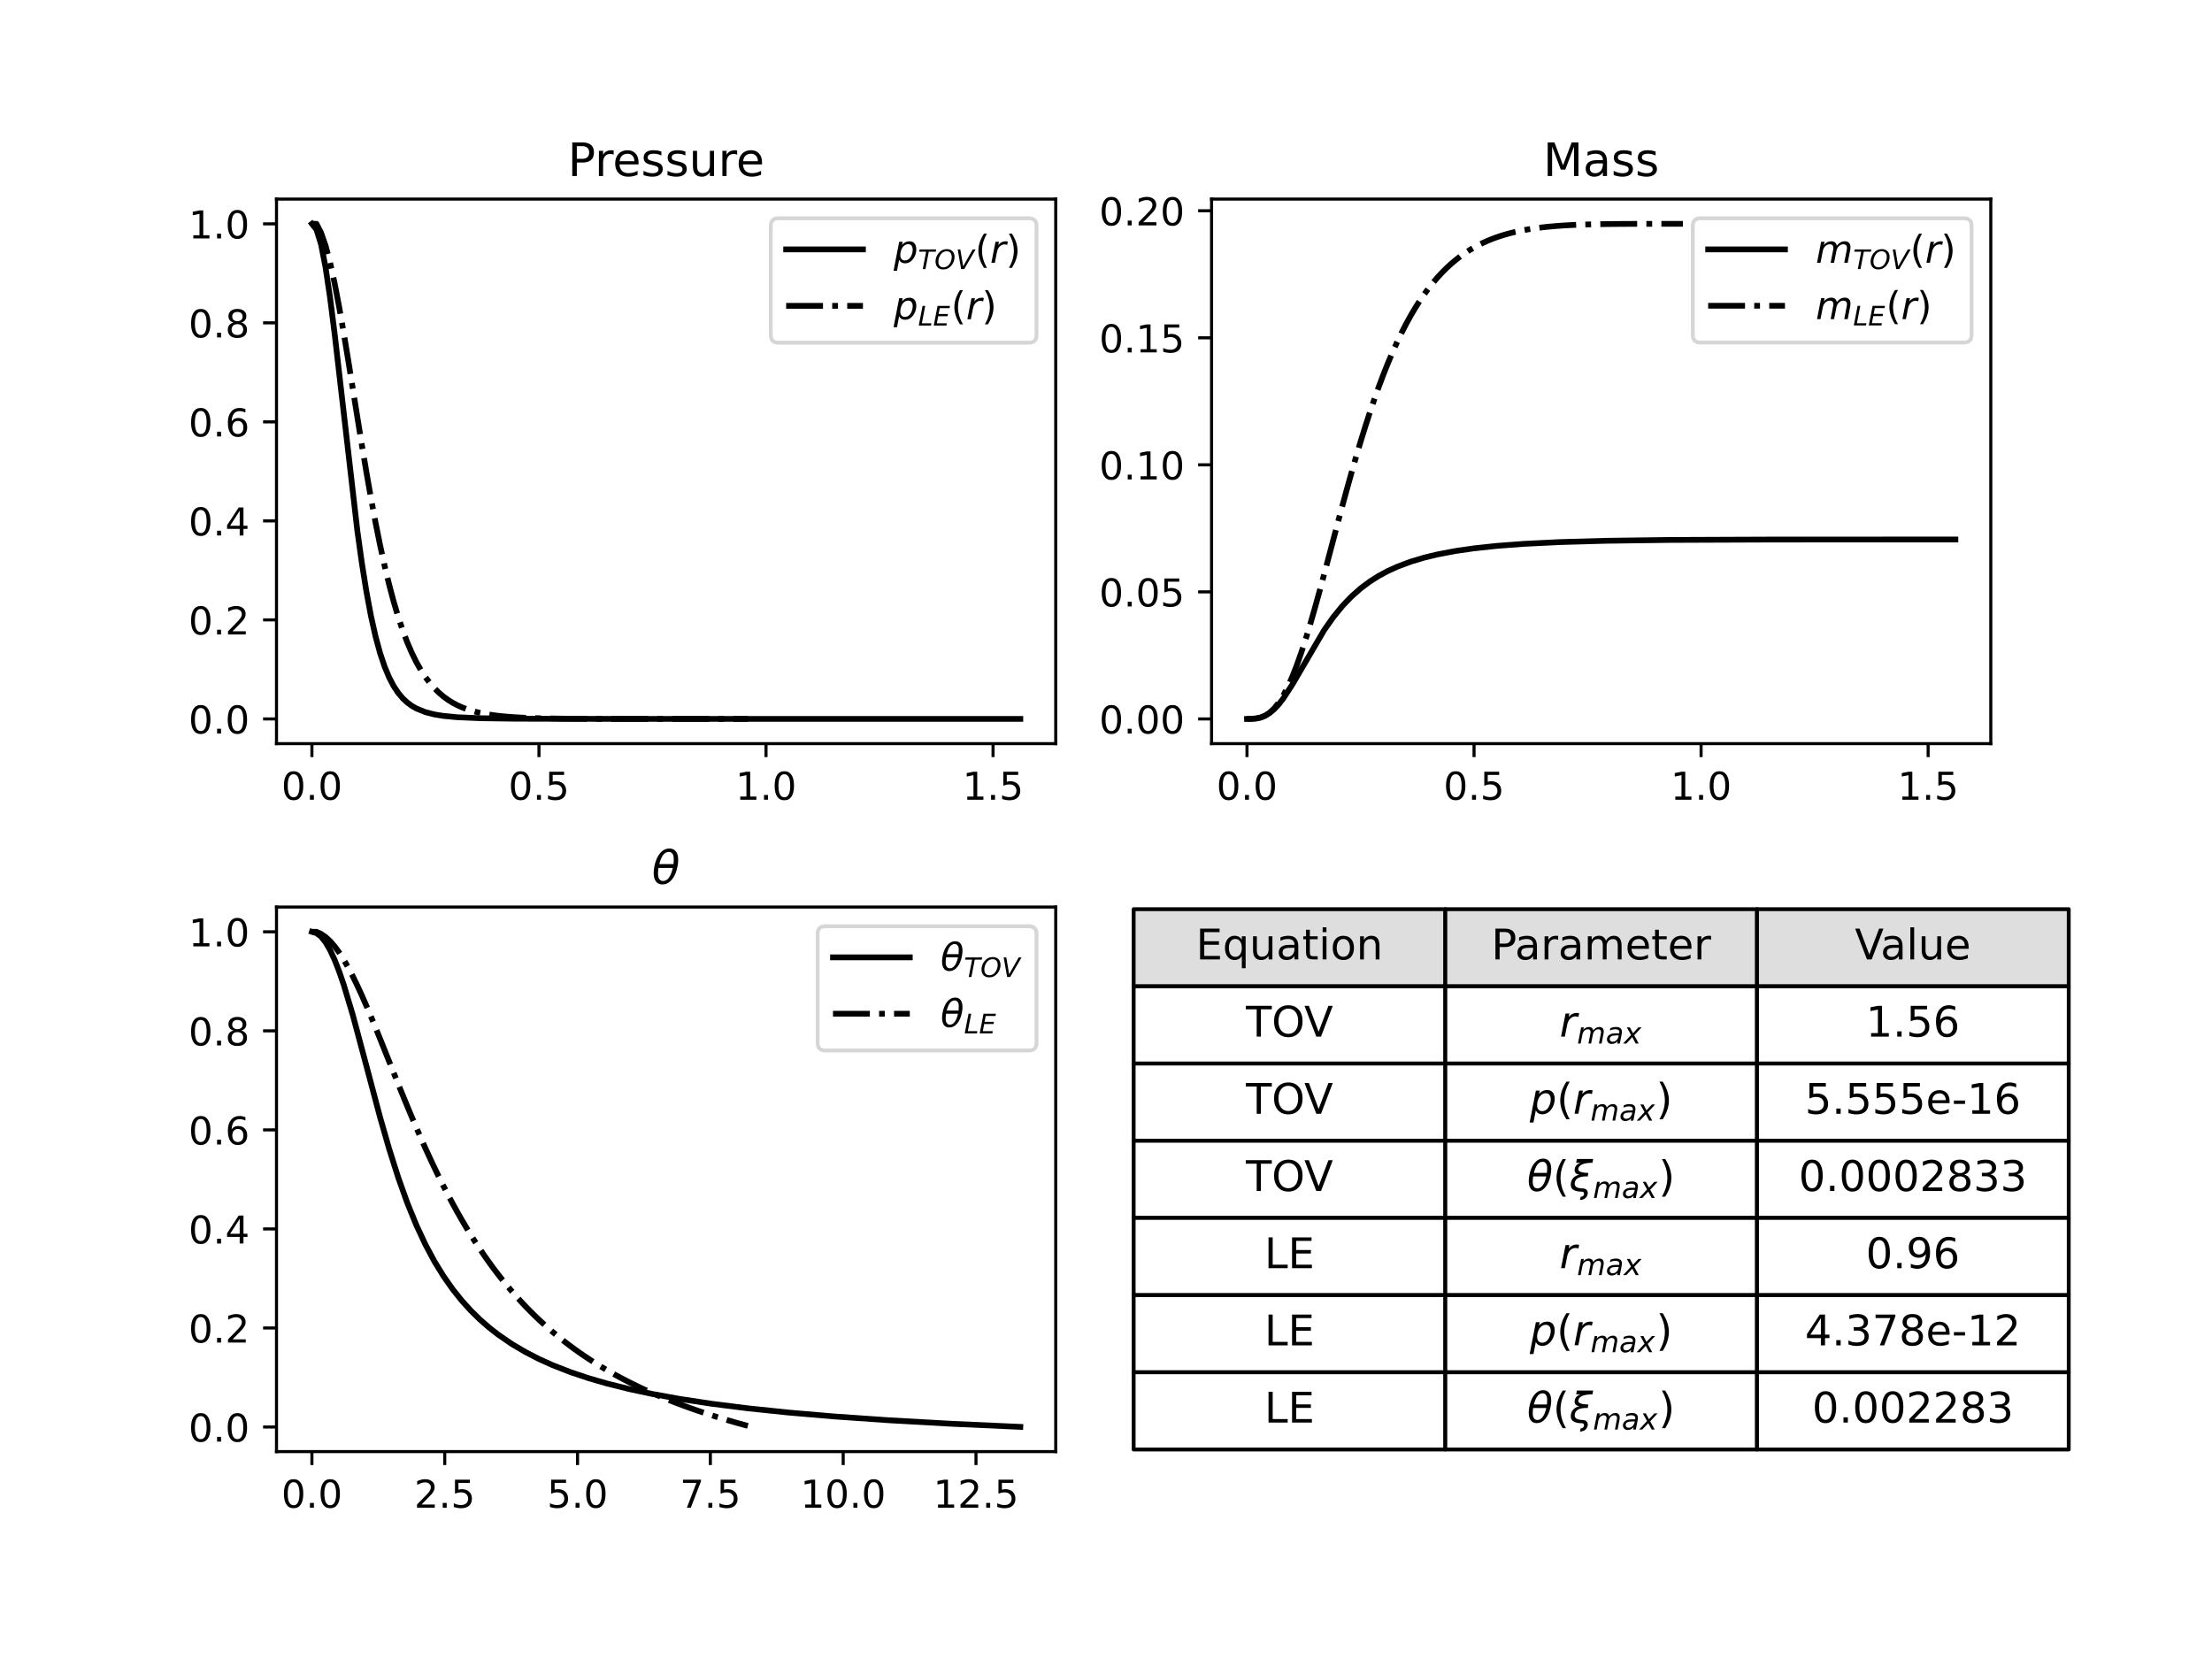 <?xml version="1.0" encoding="utf-8" standalone="no"?>
<!DOCTYPE svg PUBLIC "-//W3C//DTD SVG 1.1//EN"
  "http://www.w3.org/Graphics/SVG/1.1/DTD/svg11.dtd">
<!-- Created with matplotlib (https://matplotlib.org/) -->
<svg height="432pt" version="1.1" viewBox="0 0 576 432" width="576pt" xmlns="http://www.w3.org/2000/svg" xmlns:xlink="http://www.w3.org/1999/xlink">
 <defs>
  <style type="text/css">*{stroke-linecap:butt;stroke-linejoin:round;}</style>
 </defs>
 <g id="figure_1">
  <g id="patch_1">
   <path d="M 0 432 
L 576 432 
L 576 0 
L 0 0 
z
" style="fill:#ffffff;"/>
  </g>
  <g id="axes_1">
   <g id="patch_2">
    <path d="M 72 193.649 
L 274.909 193.649 
L 274.909 51.84 
L 72 51.84 
z
" style="fill:#ffffff;"/>
   </g>
   <g id="matplotlib.axis_1">
    <g id="xtick_1">
     <g id="line2d_1">
      <defs>
       <path d="M 0 0 
L 0 3.5 
" id="m637b080f2f" style="stroke:#000000;stroke-width:0.8;"/>
      </defs>
      <g>
       <use style="stroke:#000000;stroke-width:0.8;" x="81.223" xlink:href="#m637b080f2f" y="193.649"/>
      </g>
     </g>
     <g id="text_1">
      <!-- 0.0 -->
      <g transform="translate(73.272 208.247)scale(0.1 -0.1)">
       <defs>
        <path d="M 31.781 66.406 
Q 24.172 66.406 20.328 58.906 
Q 16.5 51.422 16.5 36.375 
Q 16.5 21.391 20.328 13.891 
Q 24.172 6.391 31.781 6.391 
Q 39.453 6.391 43.281 13.891 
Q 47.125 21.391 47.125 36.375 
Q 47.125 51.422 43.281 58.906 
Q 39.453 66.406 31.781 66.406 
z
M 31.781 74.219 
Q 44.047 74.219 50.516 64.516 
Q 56.984 54.828 56.984 36.375 
Q 56.984 17.969 50.516 8.266 
Q 44.047 -1.422 31.781 -1.422 
Q 19.531 -1.422 13.062 8.266 
Q 6.594 17.969 6.594 36.375 
Q 6.594 54.828 13.062 64.516 
Q 19.531 74.219 31.781 74.219 
z
" id="DejaVuSans-48"/>
        <path d="M 10.688 12.406 
L 21 12.406 
L 21 0 
L 10.688 0 
z
" id="DejaVuSans-46"/>
       </defs>
       <use xlink:href="#DejaVuSans-48"/>
       <use x="63.623" xlink:href="#DejaVuSans-46"/>
       <use x="95.41" xlink:href="#DejaVuSans-48"/>
      </g>
     </g>
    </g>
    <g id="xtick_2">
     <g id="line2d_2">
      <g>
       <use style="stroke:#000000;stroke-width:0.8;" x="140.346" xlink:href="#m637b080f2f" y="193.649"/>
      </g>
     </g>
     <g id="text_2">
      <!-- 0.5 -->
      <g transform="translate(132.394 208.247)scale(0.1 -0.1)">
       <defs>
        <path d="M 10.797 72.906 
L 49.516 72.906 
L 49.516 64.594 
L 19.828 64.594 
L 19.828 46.734 
Q 21.969 47.469 24.109 47.828 
Q 26.266 48.188 28.422 48.188 
Q 40.625 48.188 47.75 41.5 
Q 54.891 34.812 54.891 23.391 
Q 54.891 11.625 47.562 5.094 
Q 40.234 -1.422 26.906 -1.422 
Q 22.312 -1.422 17.547 -0.641 
Q 12.797 0.141 7.719 1.703 
L 7.719 11.625 
Q 12.109 9.234 16.797 8.062 
Q 21.484 6.891 26.703 6.891 
Q 35.156 6.891 40.078 11.328 
Q 45.016 15.766 45.016 23.391 
Q 45.016 31 40.078 35.438 
Q 35.156 39.891 26.703 39.891 
Q 22.75 39.891 18.812 39.016 
Q 14.891 38.141 10.797 36.281 
z
" id="DejaVuSans-53"/>
       </defs>
       <use xlink:href="#DejaVuSans-48"/>
       <use x="63.623" xlink:href="#DejaVuSans-46"/>
       <use x="95.41" xlink:href="#DejaVuSans-53"/>
      </g>
     </g>
    </g>
    <g id="xtick_3">
     <g id="line2d_3">
      <g>
       <use style="stroke:#000000;stroke-width:0.8;" x="199.469" xlink:href="#m637b080f2f" y="193.649"/>
      </g>
     </g>
     <g id="text_3">
      <!-- 1.0 -->
      <g transform="translate(191.517 208.247)scale(0.1 -0.1)">
       <defs>
        <path d="M 12.406 8.297 
L 28.516 8.297 
L 28.516 63.922 
L 10.984 60.406 
L 10.984 69.391 
L 28.422 72.906 
L 38.281 72.906 
L 38.281 8.297 
L 54.391 8.297 
L 54.391 0 
L 12.406 0 
z
" id="DejaVuSans-49"/>
       </defs>
       <use xlink:href="#DejaVuSans-49"/>
       <use x="63.623" xlink:href="#DejaVuSans-46"/>
       <use x="95.41" xlink:href="#DejaVuSans-48"/>
      </g>
     </g>
    </g>
    <g id="xtick_4">
     <g id="line2d_4">
      <g>
       <use style="stroke:#000000;stroke-width:0.8;" x="258.591" xlink:href="#m637b080f2f" y="193.649"/>
      </g>
     </g>
     <g id="text_4">
      <!-- 1.5 -->
      <g transform="translate(250.64 208.247)scale(0.1 -0.1)">
       <use xlink:href="#DejaVuSans-49"/>
       <use x="63.623" xlink:href="#DejaVuSans-46"/>
       <use x="95.41" xlink:href="#DejaVuSans-53"/>
      </g>
     </g>
    </g>
   </g>
   <g id="matplotlib.axis_2">
    <g id="ytick_1">
     <g id="line2d_5">
      <defs>
       <path d="M 0 0 
L -3.5 0 
" id="m9d2e53c0f6" style="stroke:#000000;stroke-width:0.8;"/>
      </defs>
      <g>
       <use style="stroke:#000000;stroke-width:0.8;" x="72" xlink:href="#m9d2e53c0f6" y="187.203"/>
      </g>
     </g>
     <g id="text_5">
      <!-- 0.0 -->
      <g transform="translate(49.097 191.002)scale(0.1 -0.1)">
       <use xlink:href="#DejaVuSans-48"/>
       <use x="63.623" xlink:href="#DejaVuSans-46"/>
       <use x="95.41" xlink:href="#DejaVuSans-48"/>
      </g>
     </g>
    </g>
    <g id="ytick_2">
     <g id="line2d_6">
      <g>
       <use style="stroke:#000000;stroke-width:0.8;" x="72" xlink:href="#m9d2e53c0f6" y="161.419"/>
      </g>
     </g>
     <g id="text_6">
      <!-- 0.2 -->
      <g transform="translate(49.097 165.219)scale(0.1 -0.1)">
       <defs>
        <path d="M 19.188 8.297 
L 53.609 8.297 
L 53.609 0 
L 7.328 0 
L 7.328 8.297 
Q 12.938 14.109 22.625 23.891 
Q 32.328 33.688 34.812 36.531 
Q 39.547 41.844 41.422 45.531 
Q 43.312 49.219 43.312 52.781 
Q 43.312 58.594 39.234 62.25 
Q 35.156 65.922 28.609 65.922 
Q 23.969 65.922 18.812 64.312 
Q 13.672 62.703 7.812 59.422 
L 7.812 69.391 
Q 13.766 71.781 18.938 73 
Q 24.125 74.219 28.422 74.219 
Q 39.75 74.219 46.484 68.547 
Q 53.219 62.891 53.219 53.422 
Q 53.219 48.922 51.531 44.891 
Q 49.859 40.875 45.406 35.406 
Q 44.188 33.984 37.641 27.219 
Q 31.109 20.453 19.188 8.297 
z
" id="DejaVuSans-50"/>
       </defs>
       <use xlink:href="#DejaVuSans-48"/>
       <use x="63.623" xlink:href="#DejaVuSans-46"/>
       <use x="95.41" xlink:href="#DejaVuSans-50"/>
      </g>
     </g>
    </g>
    <g id="ytick_3">
     <g id="line2d_7">
      <g>
       <use style="stroke:#000000;stroke-width:0.8;" x="72" xlink:href="#m9d2e53c0f6" y="135.636"/>
      </g>
     </g>
     <g id="text_7">
      <!-- 0.4 -->
      <g transform="translate(49.097 139.435)scale(0.1 -0.1)">
       <defs>
        <path d="M 37.797 64.312 
L 12.891 25.391 
L 37.797 25.391 
z
M 35.203 72.906 
L 47.609 72.906 
L 47.609 25.391 
L 58.016 25.391 
L 58.016 17.188 
L 47.609 17.188 
L 47.609 0 
L 37.797 0 
L 37.797 17.188 
L 4.891 17.188 
L 4.891 26.703 
z
" id="DejaVuSans-52"/>
       </defs>
       <use xlink:href="#DejaVuSans-48"/>
       <use x="63.623" xlink:href="#DejaVuSans-46"/>
       <use x="95.41" xlink:href="#DejaVuSans-52"/>
      </g>
     </g>
    </g>
    <g id="ytick_4">
     <g id="line2d_8">
      <g>
       <use style="stroke:#000000;stroke-width:0.8;" x="72" xlink:href="#m9d2e53c0f6" y="109.853"/>
      </g>
     </g>
     <g id="text_8">
      <!-- 0.6 -->
      <g transform="translate(49.097 113.652)scale(0.1 -0.1)">
       <defs>
        <path d="M 33.016 40.375 
Q 26.375 40.375 22.484 35.828 
Q 18.609 31.297 18.609 23.391 
Q 18.609 15.531 22.484 10.953 
Q 26.375 6.391 33.016 6.391 
Q 39.656 6.391 43.531 10.953 
Q 47.406 15.531 47.406 23.391 
Q 47.406 31.297 43.531 35.828 
Q 39.656 40.375 33.016 40.375 
z
M 52.594 71.297 
L 52.594 62.312 
Q 48.875 64.062 45.094 64.984 
Q 41.312 65.922 37.594 65.922 
Q 27.828 65.922 22.672 59.328 
Q 17.531 52.734 16.797 39.406 
Q 19.672 43.656 24.016 45.922 
Q 28.375 48.188 33.594 48.188 
Q 44.578 48.188 50.953 41.516 
Q 57.328 34.859 57.328 23.391 
Q 57.328 12.156 50.688 5.359 
Q 44.047 -1.422 33.016 -1.422 
Q 20.359 -1.422 13.672 8.266 
Q 6.984 17.969 6.984 36.375 
Q 6.984 53.656 15.188 63.938 
Q 23.391 74.219 37.203 74.219 
Q 40.922 74.219 44.703 73.484 
Q 48.484 72.75 52.594 71.297 
z
" id="DejaVuSans-54"/>
       </defs>
       <use xlink:href="#DejaVuSans-48"/>
       <use x="63.623" xlink:href="#DejaVuSans-46"/>
       <use x="95.41" xlink:href="#DejaVuSans-54"/>
      </g>
     </g>
    </g>
    <g id="ytick_5">
     <g id="line2d_9">
      <g>
       <use style="stroke:#000000;stroke-width:0.8;" x="72" xlink:href="#m9d2e53c0f6" y="84.069"/>
      </g>
     </g>
     <g id="text_9">
      <!-- 0.8 -->
      <g transform="translate(49.097 87.868)scale(0.1 -0.1)">
       <defs>
        <path d="M 31.781 34.625 
Q 24.75 34.625 20.719 30.859 
Q 16.703 27.094 16.703 20.516 
Q 16.703 13.922 20.719 10.156 
Q 24.75 6.391 31.781 6.391 
Q 38.812 6.391 42.859 10.172 
Q 46.922 13.969 46.922 20.516 
Q 46.922 27.094 42.891 30.859 
Q 38.875 34.625 31.781 34.625 
z
M 21.922 38.812 
Q 15.578 40.375 12.031 44.719 
Q 8.5 49.078 8.5 55.328 
Q 8.5 64.062 14.719 69.141 
Q 20.953 74.219 31.781 74.219 
Q 42.672 74.219 48.875 69.141 
Q 55.078 64.062 55.078 55.328 
Q 55.078 49.078 51.531 44.719 
Q 48 40.375 41.703 38.812 
Q 48.828 37.156 52.797 32.312 
Q 56.781 27.484 56.781 20.516 
Q 56.781 9.906 50.312 4.234 
Q 43.844 -1.422 31.781 -1.422 
Q 19.734 -1.422 13.25 4.234 
Q 6.781 9.906 6.781 20.516 
Q 6.781 27.484 10.781 32.312 
Q 14.797 37.156 21.922 38.812 
z
M 18.312 54.391 
Q 18.312 48.734 21.844 45.562 
Q 25.391 42.391 31.781 42.391 
Q 38.141 42.391 41.719 45.562 
Q 45.312 48.734 45.312 54.391 
Q 45.312 60.062 41.719 63.234 
Q 38.141 66.406 31.781 66.406 
Q 25.391 66.406 21.844 63.234 
Q 18.312 60.062 18.312 54.391 
z
" id="DejaVuSans-56"/>
       </defs>
       <use xlink:href="#DejaVuSans-48"/>
       <use x="63.623" xlink:href="#DejaVuSans-46"/>
       <use x="95.41" xlink:href="#DejaVuSans-56"/>
      </g>
     </g>
    </g>
    <g id="ytick_6">
     <g id="line2d_10">
      <g>
       <use style="stroke:#000000;stroke-width:0.8;" x="72" xlink:href="#m9d2e53c0f6" y="58.286"/>
      </g>
     </g>
     <g id="text_10">
      <!-- 1.0 -->
      <g transform="translate(49.097 62.085)scale(0.1 -0.1)">
       <use xlink:href="#DejaVuSans-49"/>
       <use x="63.623" xlink:href="#DejaVuSans-46"/>
       <use x="95.41" xlink:href="#DejaVuSans-48"/>
      </g>
     </g>
    </g>
   </g>
   <g id="line2d_11">
    <path clip-path="url(#pe822103d8a)" d="M 81.223 58.286 
L 82.406 59.777 
L 83.588 63.566 
L 84.771 69.601 
L 85.953 77.528 
L 87.135 86.892 
L 93.048 138.177 
L 94.23 146.648 
L 95.413 154.054 
L 96.595 160.379 
L 97.777 165.673 
L 98.96 170.028 
L 100.142 173.561 
L 101.325 176.394 
L 102.507 178.649 
L 103.69 180.431 
L 104.872 181.834 
L 106.055 182.937 
L 107.237 183.804 
L 108.42 184.485 
L 110.784 185.445 
L 113.149 186.047 
L 115.514 186.429 
L 119.062 186.767 
L 124.974 187.022 
L 134.434 187.151 
L 160.448 187.2 
L 265.686 187.203 
L 265.686 187.203 
" style="fill:none;stroke:#000000;stroke-linecap:square;stroke-width:1.5;"/>
   </g>
   <g id="line2d_12">
    <path clip-path="url(#pe822103d8a)" d="M 81.223 58.286 
L 82.406 58.286 
L 83.588 60.586 
L 84.771 63.956 
L 85.953 68.391 
L 87.135 73.771 
L 88.318 79.931 
L 89.5 86.681 
L 90.683 93.829 
L 91.865 101.19 
L 93.048 108.593 
L 94.23 115.889 
L 95.413 122.952 
L 96.595 129.686 
L 97.777 136.018 
L 98.96 141.898 
L 100.142 147.302 
L 101.325 152.219 
L 102.507 156.654 
L 103.69 160.625 
L 104.872 164.156 
L 106.055 167.276 
L 107.237 170.018 
L 108.42 172.418 
L 109.602 174.508 
L 110.784 176.322 
L 111.967 177.891 
L 113.149 179.245 
L 114.332 180.41 
L 115.514 181.41 
L 116.697 182.268 
L 117.879 183.002 
L 119.062 183.629 
L 120.244 184.164 
L 121.427 184.621 
L 122.609 185.01 
L 123.791 185.341 
L 124.974 185.623 
L 126.156 185.862 
L 127.339 186.066 
L 128.521 186.239 
L 129.704 186.386 
L 130.886 186.511 
L 132.069 186.617 
L 133.251 186.707 
L 134.434 186.784 
L 135.616 186.849 
L 136.798 186.903 
L 137.981 186.95 
L 139.163 186.99 
L 140.346 187.023 
L 141.528 187.051 
L 142.711 187.075 
L 143.893 187.096 
L 145.076 187.113 
L 146.258 187.128 
L 147.441 187.14 
L 148.623 187.15 
L 149.805 187.159 
L 150.988 187.166 
L 152.17 187.172 
L 153.353 187.178 
L 154.535 187.182 
L 155.718 187.186 
L 156.9 187.189 
L 158.083 187.191 
L 159.265 187.193 
L 160.448 187.195 
L 161.63 187.197 
L 162.812 187.198 
L 163.995 187.199 
L 165.177 187.2 
L 166.36 187.2 
L 167.542 187.201 
L 168.725 187.201 
L 169.907 187.202 
L 171.09 187.202 
L 172.272 187.202 
L 173.455 187.202 
L 174.637 187.202 
L 175.819 187.203 
L 177.002 187.203 
L 178.184 187.203 
L 179.367 187.203 
L 180.549 187.203 
L 181.732 187.203 
L 182.914 187.203 
L 184.097 187.203 
L 185.279 187.203 
L 186.462 187.203 
L 187.644 187.203 
L 188.826 187.203 
L 190.009 187.203 
L 191.191 187.203 
L 192.374 187.203 
L 193.556 187.203 
L 194.739 187.203 
" style="fill:none;stroke:#000000;stroke-dasharray:9.6,2.4,1.5,2.4;stroke-dashoffset:0;stroke-width:1.5;"/>
   </g>
   <g id="patch_3">
    <path d="M 72 193.649 
L 72 51.84 
" style="fill:none;stroke:#000000;stroke-linecap:square;stroke-linejoin:miter;stroke-width:0.8;"/>
   </g>
   <g id="patch_4">
    <path d="M 274.909 193.649 
L 274.909 51.84 
" style="fill:none;stroke:#000000;stroke-linecap:square;stroke-linejoin:miter;stroke-width:0.8;"/>
   </g>
   <g id="patch_5">
    <path d="M 72 193.649 
L 274.909 193.649 
" style="fill:none;stroke:#000000;stroke-linecap:square;stroke-linejoin:miter;stroke-width:0.8;"/>
   </g>
   <g id="patch_6">
    <path d="M 72 51.84 
L 274.909 51.84 
" style="fill:none;stroke:#000000;stroke-linecap:square;stroke-linejoin:miter;stroke-width:0.8;"/>
   </g>
   <g id="text_11">
    <!-- Pressure -->
    <g transform="translate(147.841 45.84)scale(0.12 -0.12)">
     <defs>
      <path d="M 19.672 64.797 
L 19.672 37.406 
L 32.078 37.406 
Q 38.969 37.406 42.719 40.969 
Q 46.484 44.531 46.484 51.125 
Q 46.484 57.672 42.719 61.234 
Q 38.969 64.797 32.078 64.797 
z
M 9.812 72.906 
L 32.078 72.906 
Q 44.344 72.906 50.609 67.359 
Q 56.891 61.812 56.891 51.125 
Q 56.891 40.328 50.609 34.812 
Q 44.344 29.297 32.078 29.297 
L 19.672 29.297 
L 19.672 0 
L 9.812 0 
z
" id="DejaVuSans-80"/>
      <path d="M 41.109 46.297 
Q 39.594 47.172 37.812 47.578 
Q 36.031 48 33.891 48 
Q 26.266 48 22.188 43.047 
Q 18.109 38.094 18.109 28.812 
L 18.109 0 
L 9.078 0 
L 9.078 54.688 
L 18.109 54.688 
L 18.109 46.188 
Q 20.953 51.172 25.484 53.578 
Q 30.031 56 36.531 56 
Q 37.453 56 38.578 55.875 
Q 39.703 55.766 41.062 55.516 
z
" id="DejaVuSans-114"/>
      <path d="M 56.203 29.594 
L 56.203 25.203 
L 14.891 25.203 
Q 15.484 15.922 20.484 11.062 
Q 25.484 6.203 34.422 6.203 
Q 39.594 6.203 44.453 7.469 
Q 49.312 8.734 54.109 11.281 
L 54.109 2.781 
Q 49.266 0.734 44.188 -0.344 
Q 39.109 -1.422 33.891 -1.422 
Q 20.797 -1.422 13.156 6.188 
Q 5.516 13.812 5.516 26.812 
Q 5.516 40.234 12.766 48.109 
Q 20.016 56 32.328 56 
Q 43.359 56 49.781 48.891 
Q 56.203 41.797 56.203 29.594 
z
M 47.219 32.234 
Q 47.125 39.594 43.094 43.984 
Q 39.062 48.391 32.422 48.391 
Q 24.906 48.391 20.391 44.141 
Q 15.875 39.891 15.188 32.172 
z
" id="DejaVuSans-101"/>
      <path d="M 44.281 53.078 
L 44.281 44.578 
Q 40.484 46.531 36.375 47.5 
Q 32.281 48.484 27.875 48.484 
Q 21.188 48.484 17.844 46.438 
Q 14.5 44.391 14.5 40.281 
Q 14.5 37.156 16.891 35.375 
Q 19.281 33.594 26.516 31.984 
L 29.594 31.297 
Q 39.156 29.25 43.188 25.516 
Q 47.219 21.781 47.219 15.094 
Q 47.219 7.469 41.188 3.016 
Q 35.156 -1.422 24.609 -1.422 
Q 20.219 -1.422 15.453 -0.562 
Q 10.688 0.297 5.422 2 
L 5.422 11.281 
Q 10.406 8.688 15.234 7.391 
Q 20.062 6.109 24.812 6.109 
Q 31.156 6.109 34.562 8.281 
Q 37.984 10.453 37.984 14.406 
Q 37.984 18.062 35.516 20.016 
Q 33.062 21.969 24.703 23.781 
L 21.578 24.516 
Q 13.234 26.266 9.516 29.906 
Q 5.812 33.547 5.812 39.891 
Q 5.812 47.609 11.281 51.797 
Q 16.75 56 26.812 56 
Q 31.781 56 36.172 55.266 
Q 40.578 54.547 44.281 53.078 
z
" id="DejaVuSans-115"/>
      <path d="M 8.5 21.578 
L 8.5 54.688 
L 17.484 54.688 
L 17.484 21.922 
Q 17.484 14.156 20.5 10.266 
Q 23.531 6.391 29.594 6.391 
Q 36.859 6.391 41.078 11.031 
Q 45.312 15.672 45.312 23.688 
L 45.312 54.688 
L 54.297 54.688 
L 54.297 0 
L 45.312 0 
L 45.312 8.406 
Q 42.047 3.422 37.719 1 
Q 33.406 -1.422 27.688 -1.422 
Q 18.266 -1.422 13.375 4.438 
Q 8.5 10.297 8.5 21.578 
z
M 31.109 56 
z
" id="DejaVuSans-117"/>
     </defs>
     <use xlink:href="#DejaVuSans-80"/>
     <use x="58.553" xlink:href="#DejaVuSans-114"/>
     <use x="97.416" xlink:href="#DejaVuSans-101"/>
     <use x="158.939" xlink:href="#DejaVuSans-115"/>
     <use x="211.039" xlink:href="#DejaVuSans-115"/>
     <use x="263.139" xlink:href="#DejaVuSans-117"/>
     <use x="326.518" xlink:href="#DejaVuSans-114"/>
     <use x="365.381" xlink:href="#DejaVuSans-101"/>
    </g>
   </g>
   <g id="legend_1">
    <g id="patch_7">
     <path d="M 202.709 89.24 
L 267.909 89.24 
Q 269.909 89.24 269.909 87.24 
L 269.909 58.84 
Q 269.909 56.84 267.909 56.84 
L 202.709 56.84 
Q 200.709 56.84 200.709 58.84 
L 200.709 87.24 
Q 200.709 89.24 202.709 89.24 
z
" style="fill:#ffffff;opacity:0.8;stroke:#cccccc;stroke-linejoin:miter;"/>
    </g>
    <g id="line2d_13">
     <path d="M 204.709 64.94 
L 224.709 64.94 
" style="fill:none;stroke:#000000;stroke-linecap:square;stroke-width:1.5;"/>
    </g>
    <g id="line2d_14"/>
    <g id="text_12">
     <!-- $p_{TOV}(r)$ -->
     <g transform="translate(232.709 68.44)scale(0.1 -0.1)">
      <defs>
       <path d="M 49.609 33.688 
Q 49.609 40.875 46.484 44.672 
Q 43.359 48.484 37.5 48.484 
Q 33.5 48.484 29.859 46.438 
Q 26.219 44.391 23.391 40.484 
Q 20.609 36.625 18.938 31.156 
Q 17.281 25.688 17.281 20.312 
Q 17.281 13.484 20.406 9.797 
Q 23.531 6.109 29.297 6.109 
Q 33.547 6.109 37.188 8.109 
Q 40.828 10.109 43.406 13.922 
Q 46.188 17.922 47.891 23.344 
Q 49.609 28.766 49.609 33.688 
z
M 21.781 46.391 
Q 25.391 51.125 30.297 53.562 
Q 35.203 56 41.219 56 
Q 49.609 56 54.25 50.5 
Q 58.891 45.016 58.891 35.109 
Q 58.891 27 56 19.656 
Q 53.125 12.312 47.703 6.5 
Q 44.094 2.641 39.547 0.609 
Q 35.016 -1.422 29.984 -1.422 
Q 24.172 -1.422 20.219 1 
Q 16.266 3.422 14.312 8.203 
L 8.688 -20.797 
L -0.297 -20.797 
L 14.406 54.688 
L 23.391 54.688 
z
" id="DejaVuSans-Oblique-112"/>
       <path d="M 5.906 72.906 
L 67.578 72.906 
L 66.016 64.594 
L 39.984 64.594 
L 27.484 0 
L 17.578 0 
L 30.078 64.594 
L 4.297 64.594 
z
" id="DejaVuSans-Oblique-84"/>
       <path d="M 45.609 66.219 
Q 37.5 66.219 31.297 62.281 
Q 25.094 58.344 20.516 50.297 
Q 17.578 45.172 16.031 39.406 
Q 14.5 33.641 14.5 27.781 
Q 14.5 17.625 19.359 12.109 
Q 24.219 6.594 33.109 6.594 
Q 41.109 6.594 47.375 10.562 
Q 53.656 14.547 58.109 22.406 
Q 61.078 27.688 62.641 33.469 
Q 64.203 39.266 64.203 45.016 
Q 64.203 55.125 59.312 60.672 
Q 54.438 66.219 45.609 66.219 
z
M 32.812 -1.422 
Q 19.391 -1.422 11.688 6.531 
Q 4 14.5 4 28.328 
Q 4 36.234 7 44.484 
Q 10.016 52.734 15.281 59.188 
Q 21.484 66.75 29.094 70.484 
Q 36.719 74.219 45.906 74.219 
Q 59.281 74.219 66.984 66.328 
Q 74.703 58.453 74.703 44.828 
Q 74.703 36.422 71.766 28.312 
Q 68.844 20.219 63.375 13.625 
Q 57.125 6 49.578 2.281 
Q 42.047 -1.422 32.812 -1.422 
z
" id="DejaVuSans-Oblique-79"/>
       <path d="M 20.609 0 
L 7.812 72.906 
L 17.484 72.906 
L 28.078 10.203 
L 63.484 72.906 
L 74.219 72.906 
L 32.078 0 
z
" id="DejaVuSans-Oblique-86"/>
       <path d="M 31 75.875 
Q 24.469 64.656 21.281 53.656 
Q 18.109 42.672 18.109 31.391 
Q 18.109 20.125 21.312 9.062 
Q 24.516 -2 31 -13.188 
L 23.188 -13.188 
Q 15.875 -1.703 12.234 9.375 
Q 8.594 20.453 8.594 31.391 
Q 8.594 42.281 12.203 53.312 
Q 15.828 64.359 23.188 75.875 
z
" id="DejaVuSans-40"/>
       <path d="M 44.578 46.391 
Q 43.219 47.125 41.453 47.516 
Q 39.703 47.906 37.703 47.906 
Q 30.516 47.906 25.141 42.453 
Q 19.781 37.016 18.016 27.875 
L 12.5 0 
L 3.516 0 
L 14.203 54.688 
L 23.188 54.688 
L 21.484 46.188 
Q 25.047 50.922 30 53.453 
Q 34.969 56 40.578 56 
Q 42.047 56 43.453 55.828 
Q 44.875 55.672 46.297 55.281 
z
" id="DejaVuSans-Oblique-114"/>
       <path d="M 8.016 75.875 
L 15.828 75.875 
Q 23.141 64.359 26.781 53.312 
Q 30.422 42.281 30.422 31.391 
Q 30.422 20.453 26.781 9.375 
Q 23.141 -1.703 15.828 -13.188 
L 8.016 -13.188 
Q 14.5 -2 17.703 9.062 
Q 20.906 20.125 20.906 31.391 
Q 20.906 42.672 17.703 53.656 
Q 14.5 64.656 8.016 75.875 
z
" id="DejaVuSans-41"/>
      </defs>
      <use transform="translate(0 0.125)" xlink:href="#DejaVuSans-Oblique-112"/>
      <use transform="translate(63.477 -16.281)scale(0.7)" xlink:href="#DejaVuSans-Oblique-84"/>
      <use transform="translate(106.235 -16.281)scale(0.7)" xlink:href="#DejaVuSans-Oblique-79"/>
      <use transform="translate(161.333 -16.281)scale(0.7)" xlink:href="#DejaVuSans-Oblique-86"/>
      <use transform="translate(211.953 0.125)" xlink:href="#DejaVuSans-40"/>
      <use transform="translate(250.967 0.125)" xlink:href="#DejaVuSans-Oblique-114"/>
      <use transform="translate(292.08 0.125)" xlink:href="#DejaVuSans-41"/>
     </g>
    </g>
    <g id="line2d_15">
     <path d="M 204.709 79.64 
L 224.709 79.64 
" style="fill:none;stroke:#000000;stroke-dasharray:9.6,2.4,1.5,2.4;stroke-dashoffset:0;stroke-width:1.5;"/>
    </g>
    <g id="line2d_16"/>
    <g id="text_13">
     <!-- $p_{LE}(r)$ -->
     <g transform="translate(232.709 83.14)scale(0.1 -0.1)">
      <defs>
       <path d="M 16.797 72.906 
L 26.703 72.906 
L 14.203 8.203 
L 49.703 8.203 
L 48.094 0 
L 2.688 0 
z
" id="DejaVuSans-Oblique-76"/>
       <path d="M 16.891 72.906 
L 62.984 72.906 
L 61.375 64.594 
L 25.094 64.594 
L 20.906 43.016 
L 55.719 43.016 
L 54.109 34.719 
L 19.281 34.719 
L 14.203 8.297 
L 51.312 8.297 
L 49.703 0 
L 2.688 0 
z
" id="DejaVuSans-Oblique-69"/>
      </defs>
      <use transform="translate(0 0.125)" xlink:href="#DejaVuSans-Oblique-112"/>
      <use transform="translate(63.477 -16.281)scale(0.7)" xlink:href="#DejaVuSans-Oblique-76"/>
      <use transform="translate(102.476 -16.281)scale(0.7)" xlink:href="#DejaVuSans-Oblique-69"/>
      <use transform="translate(149.438 0.125)" xlink:href="#DejaVuSans-40"/>
      <use transform="translate(188.452 0.125)" xlink:href="#DejaVuSans-Oblique-114"/>
      <use transform="translate(229.565 0.125)" xlink:href="#DejaVuSans-41"/>
     </g>
    </g>
   </g>
  </g>
  <g id="axes_2">
   <g id="patch_8">
    <path d="M 315.491 193.649 
L 518.4 193.649 
L 518.4 51.84 
L 315.491 51.84 
z
" style="fill:#ffffff;"/>
   </g>
   <g id="matplotlib.axis_3">
    <g id="xtick_5">
     <g id="line2d_17">
      <g>
       <use style="stroke:#000000;stroke-width:0.8;" x="324.714" xlink:href="#m637b080f2f" y="193.649"/>
      </g>
     </g>
     <g id="text_14">
      <!-- 0.0 -->
      <g transform="translate(316.762 208.247)scale(0.1 -0.1)">
       <use xlink:href="#DejaVuSans-48"/>
       <use x="63.623" xlink:href="#DejaVuSans-46"/>
       <use x="95.41" xlink:href="#DejaVuSans-48"/>
      </g>
     </g>
    </g>
    <g id="xtick_6">
     <g id="line2d_18">
      <g>
       <use style="stroke:#000000;stroke-width:0.8;" x="383.837" xlink:href="#m637b080f2f" y="193.649"/>
      </g>
     </g>
     <g id="text_15">
      <!-- 0.5 -->
      <g transform="translate(375.885 208.247)scale(0.1 -0.1)">
       <use xlink:href="#DejaVuSans-48"/>
       <use x="63.623" xlink:href="#DejaVuSans-46"/>
       <use x="95.41" xlink:href="#DejaVuSans-53"/>
      </g>
     </g>
    </g>
    <g id="xtick_7">
     <g id="line2d_19">
      <g>
       <use style="stroke:#000000;stroke-width:0.8;" x="442.959" xlink:href="#m637b080f2f" y="193.649"/>
      </g>
     </g>
     <g id="text_16">
      <!-- 1.0 -->
      <g transform="translate(435.008 208.247)scale(0.1 -0.1)">
       <use xlink:href="#DejaVuSans-49"/>
       <use x="63.623" xlink:href="#DejaVuSans-46"/>
       <use x="95.41" xlink:href="#DejaVuSans-48"/>
      </g>
     </g>
    </g>
    <g id="xtick_8">
     <g id="line2d_20">
      <g>
       <use style="stroke:#000000;stroke-width:0.8;" x="502.082" xlink:href="#m637b080f2f" y="193.649"/>
      </g>
     </g>
     <g id="text_17">
      <!-- 1.5 -->
      <g transform="translate(494.131 208.247)scale(0.1 -0.1)">
       <use xlink:href="#DejaVuSans-49"/>
       <use x="63.623" xlink:href="#DejaVuSans-46"/>
       <use x="95.41" xlink:href="#DejaVuSans-53"/>
      </g>
     </g>
    </g>
   </g>
   <g id="matplotlib.axis_4">
    <g id="ytick_7">
     <g id="line2d_21">
      <g>
       <use style="stroke:#000000;stroke-width:0.8;" x="315.491" xlink:href="#m9d2e53c0f6" y="187.203"/>
      </g>
     </g>
     <g id="text_18">
      <!-- 0.00 -->
      <g transform="translate(286.225 191.002)scale(0.1 -0.1)">
       <use xlink:href="#DejaVuSans-48"/>
       <use x="63.623" xlink:href="#DejaVuSans-46"/>
       <use x="95.41" xlink:href="#DejaVuSans-48"/>
       <use x="159.033" xlink:href="#DejaVuSans-48"/>
      </g>
     </g>
    </g>
    <g id="ytick_8">
     <g id="line2d_22">
      <g>
       <use style="stroke:#000000;stroke-width:0.8;" x="315.491" xlink:href="#m9d2e53c0f6" y="154.124"/>
      </g>
     </g>
     <g id="text_19">
      <!-- 0.05 -->
      <g transform="translate(286.225 157.923)scale(0.1 -0.1)">
       <use xlink:href="#DejaVuSans-48"/>
       <use x="63.623" xlink:href="#DejaVuSans-46"/>
       <use x="95.41" xlink:href="#DejaVuSans-48"/>
       <use x="159.033" xlink:href="#DejaVuSans-53"/>
      </g>
     </g>
    </g>
    <g id="ytick_9">
     <g id="line2d_23">
      <g>
       <use style="stroke:#000000;stroke-width:0.8;" x="315.491" xlink:href="#m9d2e53c0f6" y="121.045"/>
      </g>
     </g>
     <g id="text_20">
      <!-- 0.10 -->
      <g transform="translate(286.225 124.844)scale(0.1 -0.1)">
       <use xlink:href="#DejaVuSans-48"/>
       <use x="63.623" xlink:href="#DejaVuSans-46"/>
       <use x="95.41" xlink:href="#DejaVuSans-49"/>
       <use x="159.033" xlink:href="#DejaVuSans-48"/>
      </g>
     </g>
    </g>
    <g id="ytick_10">
     <g id="line2d_24">
      <g>
       <use style="stroke:#000000;stroke-width:0.8;" x="315.491" xlink:href="#m9d2e53c0f6" y="87.966"/>
      </g>
     </g>
     <g id="text_21">
      <!-- 0.15 -->
      <g transform="translate(286.225 91.765)scale(0.1 -0.1)">
       <use xlink:href="#DejaVuSans-48"/>
       <use x="63.623" xlink:href="#DejaVuSans-46"/>
       <use x="95.41" xlink:href="#DejaVuSans-49"/>
       <use x="159.033" xlink:href="#DejaVuSans-53"/>
      </g>
     </g>
    </g>
    <g id="ytick_11">
     <g id="line2d_25">
      <g>
       <use style="stroke:#000000;stroke-width:0.8;" x="315.491" xlink:href="#m9d2e53c0f6" y="54.887"/>
      </g>
     </g>
     <g id="text_22">
      <!-- 0.20 -->
      <g transform="translate(286.225 58.686)scale(0.1 -0.1)">
       <use xlink:href="#DejaVuSans-48"/>
       <use x="63.623" xlink:href="#DejaVuSans-46"/>
       <use x="95.41" xlink:href="#DejaVuSans-50"/>
       <use x="159.033" xlink:href="#DejaVuSans-48"/>
      </g>
     </g>
    </g>
   </g>
   <g id="line2d_26">
    <path clip-path="url(#p768a444f86)" d="M 324.714 187.203 
L 327.079 187.094 
L 328.261 186.845 
L 329.444 186.38 
L 330.626 185.659 
L 331.809 184.663 
L 332.991 183.391 
L 334.174 181.867 
L 336.539 178.213 
L 344.816 164.068 
L 347.181 160.71 
L 349.546 157.809 
L 351.91 155.335 
L 354.275 153.241 
L 356.64 151.469 
L 359.005 149.97 
L 361.37 148.699 
L 363.735 147.616 
L 367.282 146.278 
L 370.83 145.212 
L 374.377 144.356 
L 379.107 143.463 
L 383.837 142.783 
L 389.749 142.15 
L 396.844 141.615 
L 406.303 141.152 
L 418.128 140.82 
L 434.682 140.6 
L 461.879 140.495 
L 509.177 140.482 
L 509.177 140.482 
" style="fill:none;stroke:#000000;stroke-linecap:square;stroke-width:1.5;"/>
   </g>
   <g id="line2d_27">
    <path clip-path="url(#p768a444f86)" d="M 324.714 187.203 
L 325.897 187.189 
L 327.079 187.093 
L 328.261 186.836 
L 329.444 186.348 
L 330.626 185.568 
L 331.809 184.45 
L 332.991 182.961 
L 334.174 181.081 
L 335.356 178.808 
L 336.539 176.15 
L 337.721 173.129 
L 338.903 169.776 
L 340.086 166.127 
L 341.268 162.228 
L 342.451 158.123 
L 343.633 153.86 
L 344.816 149.486 
L 345.998 145.044 
L 347.181 140.577 
L 348.363 136.123 
L 349.546 131.715 
L 350.728 127.384 
L 351.91 123.153 
L 353.093 119.044 
L 354.275 115.073 
L 355.458 111.254 
L 356.64 107.596 
L 357.823 104.106 
L 359.005 100.788 
L 360.188 97.642 
L 361.37 94.67 
L 362.553 91.869 
L 363.735 89.236 
L 364.917 86.766 
L 366.1 84.455 
L 367.282 82.296 
L 368.465 80.284 
L 369.647 78.412 
L 370.83 76.672 
L 372.012 75.059 
L 373.195 73.565 
L 374.377 72.184 
L 375.56 70.91 
L 376.742 69.734 
L 377.924 68.653 
L 379.107 67.658 
L 380.289 66.745 
L 381.472 65.909 
L 382.654 65.143 
L 383.837 64.443 
L 385.019 63.804 
L 386.202 63.222 
L 387.384 62.692 
L 388.567 62.211 
L 389.749 61.775 
L 390.931 61.38 
L 392.114 61.023 
L 393.296 60.701 
L 394.479 60.411 
L 395.661 60.151 
L 396.844 59.917 
L 398.026 59.709 
L 399.209 59.523 
L 400.391 59.357 
L 401.574 59.21 
L 402.756 59.08 
L 403.938 58.965 
L 405.121 58.864 
L 406.303 58.776 
L 407.486 58.699 
L 408.668 58.632 
L 409.851 58.574 
L 411.033 58.524 
L 412.216 58.482 
L 413.398 58.445 
L 414.581 58.414 
L 415.763 58.389 
L 416.945 58.367 
L 418.128 58.349 
L 419.31 58.335 
L 420.493 58.323 
L 421.675 58.314 
L 422.858 58.306 
L 424.04 58.3 
L 425.223 58.296 
L 426.405 58.293 
L 427.588 58.29 
L 428.77 58.289 
L 429.952 58.288 
L 431.135 58.287 
L 432.317 58.286 
L 433.5 58.286 
L 434.682 58.286 
L 435.865 58.286 
L 437.047 58.286 
L 438.23 58.286 
" style="fill:none;stroke:#000000;stroke-dasharray:9.6,2.4,1.5,2.4;stroke-dashoffset:0;stroke-width:1.5;"/>
   </g>
   <g id="patch_9">
    <path d="M 315.491 193.649 
L 315.491 51.84 
" style="fill:none;stroke:#000000;stroke-linecap:square;stroke-linejoin:miter;stroke-width:0.8;"/>
   </g>
   <g id="patch_10">
    <path d="M 518.4 193.649 
L 518.4 51.84 
" style="fill:none;stroke:#000000;stroke-linecap:square;stroke-linejoin:miter;stroke-width:0.8;"/>
   </g>
   <g id="patch_11">
    <path d="M 315.491 193.649 
L 518.4 193.649 
" style="fill:none;stroke:#000000;stroke-linecap:square;stroke-linejoin:miter;stroke-width:0.8;"/>
   </g>
   <g id="patch_12">
    <path d="M 315.491 51.84 
L 518.4 51.84 
" style="fill:none;stroke:#000000;stroke-linecap:square;stroke-linejoin:miter;stroke-width:0.8;"/>
   </g>
   <g id="text_23">
    <!-- Mass -->
    <g transform="translate(401.84 45.84)scale(0.12 -0.12)">
     <defs>
      <path d="M 9.812 72.906 
L 24.516 72.906 
L 43.109 23.297 
L 61.812 72.906 
L 76.516 72.906 
L 76.516 0 
L 66.891 0 
L 66.891 64.016 
L 48.094 14.016 
L 38.188 14.016 
L 19.391 64.016 
L 19.391 0 
L 9.812 0 
z
" id="DejaVuSans-77"/>
      <path d="M 34.281 27.484 
Q 23.391 27.484 19.188 25 
Q 14.984 22.516 14.984 16.5 
Q 14.984 11.719 18.141 8.906 
Q 21.297 6.109 26.703 6.109 
Q 34.188 6.109 38.703 11.406 
Q 43.219 16.703 43.219 25.484 
L 43.219 27.484 
z
M 52.203 31.203 
L 52.203 0 
L 43.219 0 
L 43.219 8.297 
Q 40.141 3.328 35.547 0.953 
Q 30.953 -1.422 24.312 -1.422 
Q 15.922 -1.422 10.953 3.297 
Q 6 8.016 6 15.922 
Q 6 25.141 12.172 29.828 
Q 18.359 34.516 30.609 34.516 
L 43.219 34.516 
L 43.219 35.406 
Q 43.219 41.609 39.141 45 
Q 35.062 48.391 27.688 48.391 
Q 23 48.391 18.547 47.266 
Q 14.109 46.141 10.016 43.891 
L 10.016 52.203 
Q 14.938 54.109 19.578 55.047 
Q 24.219 56 28.609 56 
Q 40.484 56 46.344 49.844 
Q 52.203 43.703 52.203 31.203 
z
" id="DejaVuSans-97"/>
     </defs>
     <use xlink:href="#DejaVuSans-77"/>
     <use x="86.279" xlink:href="#DejaVuSans-97"/>
     <use x="147.559" xlink:href="#DejaVuSans-115"/>
     <use x="199.658" xlink:href="#DejaVuSans-115"/>
    </g>
   </g>
   <g id="legend_2">
    <g id="patch_13">
     <path d="M 442.8 89.196 
L 511.4 89.196 
Q 513.4 89.196 513.4 87.196 
L 513.4 58.84 
Q 513.4 56.84 511.4 56.84 
L 442.8 56.84 
Q 440.8 56.84 440.8 58.84 
L 440.8 87.196 
Q 440.8 89.196 442.8 89.196 
z
" style="fill:#ffffff;opacity:0.8;stroke:#cccccc;stroke-linejoin:miter;"/>
    </g>
    <g id="line2d_28">
     <path d="M 444.8 64.938 
L 464.8 64.938 
" style="fill:none;stroke:#000000;stroke-linecap:square;stroke-width:1.5;"/>
    </g>
    <g id="line2d_29"/>
    <g id="text_24">
     <!-- $m_{TOV}(r)$ -->
     <g transform="translate(472.8 68.438)scale(0.1 -0.1)">
      <defs>
       <path d="M 89.797 33.016 
L 83.406 0 
L 74.422 0 
L 80.719 32.719 
Q 81.109 34.812 81.297 36.328 
Q 81.5 37.844 81.5 38.922 
Q 81.5 43.312 79.047 45.75 
Q 76.609 48.188 72.219 48.188 
Q 65.672 48.188 60.547 43.281 
Q 55.422 38.375 53.906 30.516 
L 47.906 0 
L 38.922 0 
L 45.312 32.719 
Q 45.703 34.516 45.891 36.047 
Q 46.094 37.594 46.094 38.812 
Q 46.094 43.266 43.656 45.719 
Q 41.219 48.188 36.922 48.188 
Q 30.281 48.188 25.141 43.281 
Q 20.016 38.375 18.5 30.516 
L 12.5 0 
L 3.516 0 
L 14.203 54.688 
L 23.188 54.688 
L 21.484 46.188 
Q 25.141 50.984 30.047 53.484 
Q 34.969 56 40.578 56 
Q 46.531 56 50.359 52.875 
Q 54.203 49.75 54.984 44.188 
Q 59.078 49.953 64.469 52.969 
Q 69.875 56 75.875 56 
Q 82.906 56 86.734 51.953 
Q 90.578 47.906 90.578 40.484 
Q 90.578 38.875 90.375 36.938 
Q 90.188 35.016 89.797 33.016 
z
" id="DejaVuSans-Oblique-109"/>
      </defs>
      <use transform="translate(0 0.125)" xlink:href="#DejaVuSans-Oblique-109"/>
      <use transform="translate(97.412 -16.281)scale(0.7)" xlink:href="#DejaVuSans-Oblique-84"/>
      <use transform="translate(140.171 -16.281)scale(0.7)" xlink:href="#DejaVuSans-Oblique-79"/>
      <use transform="translate(195.269 -16.281)scale(0.7)" xlink:href="#DejaVuSans-Oblique-86"/>
      <use transform="translate(245.889 0.125)" xlink:href="#DejaVuSans-40"/>
      <use transform="translate(284.902 0.125)" xlink:href="#DejaVuSans-Oblique-114"/>
      <use transform="translate(326.016 0.125)" xlink:href="#DejaVuSans-41"/>
     </g>
    </g>
    <g id="line2d_30">
     <path d="M 444.8 79.617 
L 464.8 79.617 
" style="fill:none;stroke:#000000;stroke-dasharray:9.6,2.4,1.5,2.4;stroke-dashoffset:0;stroke-width:1.5;"/>
    </g>
    <g id="line2d_31"/>
    <g id="text_25">
     <!-- $m_{LE}(r)$ -->
     <g transform="translate(472.8 83.117)scale(0.1 -0.1)">
      <use transform="translate(0 0.125)" xlink:href="#DejaVuSans-Oblique-109"/>
      <use transform="translate(97.412 -16.281)scale(0.7)" xlink:href="#DejaVuSans-Oblique-76"/>
      <use transform="translate(136.411 -16.281)scale(0.7)" xlink:href="#DejaVuSans-Oblique-69"/>
      <use transform="translate(183.374 0.125)" xlink:href="#DejaVuSans-40"/>
      <use transform="translate(222.388 0.125)" xlink:href="#DejaVuSans-Oblique-114"/>
      <use transform="translate(263.501 0.125)" xlink:href="#DejaVuSans-41"/>
     </g>
    </g>
   </g>
  </g>
  <g id="axes_3">
   <g id="patch_14">
    <path d="M 72 378 
L 274.909 378 
L 274.909 236.191 
L 72 236.191 
z
" style="fill:#ffffff;"/>
   </g>
   <g id="matplotlib.axis_5">
    <g id="xtick_9">
     <g id="line2d_32">
      <g>
       <use style="stroke:#000000;stroke-width:0.8;" x="81.223" xlink:href="#m637b080f2f" y="378"/>
      </g>
     </g>
     <g id="text_26">
      <!-- 0.0 -->
      <g transform="translate(73.272 392.598)scale(0.1 -0.1)">
       <use xlink:href="#DejaVuSans-48"/>
       <use x="63.623" xlink:href="#DejaVuSans-46"/>
       <use x="95.41" xlink:href="#DejaVuSans-48"/>
      </g>
     </g>
    </g>
    <g id="xtick_10">
     <g id="line2d_33">
      <g>
       <use style="stroke:#000000;stroke-width:0.8;" x="115.808" xlink:href="#m637b080f2f" y="378"/>
      </g>
     </g>
     <g id="text_27">
      <!-- 2.5 -->
      <g transform="translate(107.856 392.598)scale(0.1 -0.1)">
       <use xlink:href="#DejaVuSans-50"/>
       <use x="63.623" xlink:href="#DejaVuSans-46"/>
       <use x="95.41" xlink:href="#DejaVuSans-53"/>
      </g>
     </g>
    </g>
    <g id="xtick_11">
     <g id="line2d_34">
      <g>
       <use style="stroke:#000000;stroke-width:0.8;" x="150.392" xlink:href="#m637b080f2f" y="378"/>
      </g>
     </g>
     <g id="text_28">
      <!-- 5.0 -->
      <g transform="translate(142.441 392.598)scale(0.1 -0.1)">
       <use xlink:href="#DejaVuSans-53"/>
       <use x="63.623" xlink:href="#DejaVuSans-46"/>
       <use x="95.41" xlink:href="#DejaVuSans-48"/>
      </g>
     </g>
    </g>
    <g id="xtick_12">
     <g id="line2d_35">
      <g>
       <use style="stroke:#000000;stroke-width:0.8;" x="184.977" xlink:href="#m637b080f2f" y="378"/>
      </g>
     </g>
     <g id="text_29">
      <!-- 7.5 -->
      <g transform="translate(177.026 392.598)scale(0.1 -0.1)">
       <defs>
        <path d="M 8.203 72.906 
L 55.078 72.906 
L 55.078 68.703 
L 28.609 0 
L 18.312 0 
L 43.219 64.594 
L 8.203 64.594 
z
" id="DejaVuSans-55"/>
       </defs>
       <use xlink:href="#DejaVuSans-55"/>
       <use x="63.623" xlink:href="#DejaVuSans-46"/>
       <use x="95.41" xlink:href="#DejaVuSans-53"/>
      </g>
     </g>
    </g>
    <g id="xtick_13">
     <g id="line2d_36">
      <g>
       <use style="stroke:#000000;stroke-width:0.8;" x="219.562" xlink:href="#m637b080f2f" y="378"/>
      </g>
     </g>
     <g id="text_30">
      <!-- 10.0 -->
      <g transform="translate(208.429 392.598)scale(0.1 -0.1)">
       <use xlink:href="#DejaVuSans-49"/>
       <use x="63.623" xlink:href="#DejaVuSans-48"/>
       <use x="127.246" xlink:href="#DejaVuSans-46"/>
       <use x="159.033" xlink:href="#DejaVuSans-48"/>
      </g>
     </g>
    </g>
    <g id="xtick_14">
     <g id="line2d_37">
      <g>
       <use style="stroke:#000000;stroke-width:0.8;" x="254.146" xlink:href="#m637b080f2f" y="378"/>
      </g>
     </g>
     <g id="text_31">
      <!-- 12.5 -->
      <g transform="translate(243.014 392.598)scale(0.1 -0.1)">
       <use xlink:href="#DejaVuSans-49"/>
       <use x="63.623" xlink:href="#DejaVuSans-50"/>
       <use x="127.246" xlink:href="#DejaVuSans-46"/>
       <use x="159.033" xlink:href="#DejaVuSans-53"/>
      </g>
     </g>
    </g>
   </g>
   <g id="matplotlib.axis_6">
    <g id="ytick_12">
     <g id="line2d_38">
      <g>
       <use style="stroke:#000000;stroke-width:0.8;" x="72" xlink:href="#m9d2e53c0f6" y="371.591"/>
      </g>
     </g>
     <g id="text_32">
      <!-- 0.0 -->
      <g transform="translate(49.097 375.39)scale(0.1 -0.1)">
       <use xlink:href="#DejaVuSans-48"/>
       <use x="63.623" xlink:href="#DejaVuSans-46"/>
       <use x="95.41" xlink:href="#DejaVuSans-48"/>
      </g>
     </g>
    </g>
    <g id="ytick_13">
     <g id="line2d_39">
      <g>
       <use style="stroke:#000000;stroke-width:0.8;" x="72" xlink:href="#m9d2e53c0f6" y="345.8"/>
      </g>
     </g>
     <g id="text_33">
      <!-- 0.2 -->
      <g transform="translate(49.097 349.599)scale(0.1 -0.1)">
       <use xlink:href="#DejaVuSans-48"/>
       <use x="63.623" xlink:href="#DejaVuSans-46"/>
       <use x="95.41" xlink:href="#DejaVuSans-50"/>
      </g>
     </g>
    </g>
    <g id="ytick_14">
     <g id="line2d_40">
      <g>
       <use style="stroke:#000000;stroke-width:0.8;" x="72" xlink:href="#m9d2e53c0f6" y="320.009"/>
      </g>
     </g>
     <g id="text_34">
      <!-- 0.4 -->
      <g transform="translate(49.097 323.808)scale(0.1 -0.1)">
       <use xlink:href="#DejaVuSans-48"/>
       <use x="63.623" xlink:href="#DejaVuSans-46"/>
       <use x="95.41" xlink:href="#DejaVuSans-52"/>
      </g>
     </g>
    </g>
    <g id="ytick_15">
     <g id="line2d_41">
      <g>
       <use style="stroke:#000000;stroke-width:0.8;" x="72" xlink:href="#m9d2e53c0f6" y="294.219"/>
      </g>
     </g>
     <g id="text_35">
      <!-- 0.6 -->
      <g transform="translate(49.097 298.018)scale(0.1 -0.1)">
       <use xlink:href="#DejaVuSans-48"/>
       <use x="63.623" xlink:href="#DejaVuSans-46"/>
       <use x="95.41" xlink:href="#DejaVuSans-54"/>
      </g>
     </g>
    </g>
    <g id="ytick_16">
     <g id="line2d_42">
      <g>
       <use style="stroke:#000000;stroke-width:0.8;" x="72" xlink:href="#m9d2e53c0f6" y="268.428"/>
      </g>
     </g>
     <g id="text_36">
      <!-- 0.8 -->
      <g transform="translate(49.097 272.227)scale(0.1 -0.1)">
       <use xlink:href="#DejaVuSans-48"/>
       <use x="63.623" xlink:href="#DejaVuSans-46"/>
       <use x="95.41" xlink:href="#DejaVuSans-56"/>
      </g>
     </g>
    </g>
    <g id="ytick_17">
     <g id="line2d_43">
      <g>
       <use style="stroke:#000000;stroke-width:0.8;" x="72" xlink:href="#m9d2e53c0f6" y="242.637"/>
      </g>
     </g>
     <g id="text_37">
      <!-- 1.0 -->
      <g transform="translate(49.097 246.436)scale(0.1 -0.1)">
       <use xlink:href="#DejaVuSans-49"/>
       <use x="63.623" xlink:href="#DejaVuSans-46"/>
       <use x="95.41" xlink:href="#DejaVuSans-48"/>
      </g>
     </g>
    </g>
   </g>
   <g id="line2d_44">
    <path clip-path="url(#pd5bce28a40)" d="M 81.223 242.637 
L 82.406 242.986 
L 83.588 243.885 
L 84.771 245.363 
L 85.953 247.395 
L 87.135 249.946 
L 88.318 252.97 
L 89.5 256.413 
L 91.865 264.3 
L 95.413 277.562 
L 98.96 290.895 
L 101.325 299.135 
L 103.69 306.599 
L 106.055 313.223 
L 108.42 319.032 
L 110.784 324.096 
L 113.149 328.506 
L 115.514 332.352 
L 117.879 335.718 
L 120.244 338.676 
L 122.609 341.287 
L 124.974 343.604 
L 127.339 345.67 
L 129.704 347.521 
L 133.251 349.957 
L 136.798 352.056 
L 140.346 353.881 
L 143.893 355.48 
L 148.623 357.326 
L 153.353 358.906 
L 158.083 360.273 
L 163.995 361.74 
L 169.907 362.994 
L 177.002 364.276 
L 185.279 365.531 
L 194.739 366.722 
L 205.381 367.828 
L 217.205 368.839 
L 231.395 369.828 
L 247.949 370.755 
L 265.686 371.554 
L 265.686 371.554 
" style="fill:none;stroke:#000000;stroke-linecap:square;stroke-width:1.5;"/>
   </g>
   <g id="line2d_45">
    <path clip-path="url(#pd5bce28a40)" d="M 81.223 242.637 
L 82.406 242.637 
L 83.588 243.176 
L 84.771 243.979 
L 85.953 245.062 
L 87.135 246.418 
L 88.318 248.033 
L 89.5 249.887 
L 90.683 251.957 
L 91.865 254.22 
L 93.048 256.651 
L 94.23 259.225 
L 95.413 261.918 
L 96.595 264.705 
L 97.777 267.565 
L 98.96 270.476 
L 100.142 273.419 
L 101.325 276.376 
L 102.507 279.331 
L 103.69 282.271 
L 104.872 285.183 
L 106.055 288.057 
L 107.237 290.885 
L 108.42 293.658 
L 109.602 296.372 
L 110.784 299.022 
L 111.967 301.603 
L 113.149 304.114 
L 114.332 306.553 
L 115.514 308.919 
L 116.697 311.211 
L 117.879 313.43 
L 119.062 315.577 
L 120.244 317.651 
L 121.427 319.655 
L 122.609 321.59 
L 123.791 323.458 
L 124.974 325.261 
L 126.156 326.999 
L 127.339 328.677 
L 128.521 330.294 
L 129.704 331.855 
L 130.886 333.36 
L 132.069 334.811 
L 133.251 336.211 
L 134.434 337.562 
L 135.616 338.866 
L 136.798 340.124 
L 137.981 341.339 
L 139.163 342.511 
L 140.346 343.644 
L 141.528 344.738 
L 142.711 345.795 
L 143.893 346.817 
L 145.076 347.805 
L 146.258 348.76 
L 147.441 349.685 
L 148.623 350.58 
L 149.805 351.446 
L 150.988 352.285 
L 152.17 353.097 
L 153.353 353.885 
L 154.535 354.648 
L 155.718 355.389 
L 156.9 356.107 
L 158.083 356.804 
L 159.265 357.481 
L 160.448 358.138 
L 161.63 358.776 
L 162.812 359.396 
L 163.995 359.999 
L 165.177 360.585 
L 166.36 361.155 
L 167.542 361.71 
L 168.725 362.25 
L 169.907 362.776 
L 171.09 363.288 
L 172.272 363.787 
L 173.455 364.273 
L 174.637 364.747 
L 175.819 365.209 
L 177.002 365.66 
L 178.184 366.1 
L 179.367 366.529 
L 180.549 366.948 
L 181.732 367.357 
L 182.914 367.757 
L 184.097 368.148 
L 185.279 368.529 
L 186.462 368.902 
L 187.644 369.267 
L 188.826 369.624 
L 190.009 369.973 
L 191.191 370.314 
L 192.374 370.649 
L 193.556 370.976 
L 194.739 371.296 
" style="fill:none;stroke:#000000;stroke-dasharray:9.6,2.4,1.5,2.4;stroke-dashoffset:0;stroke-width:1.5;"/>
   </g>
   <g id="patch_15">
    <path d="M 72 378 
L 72 236.191 
" style="fill:none;stroke:#000000;stroke-linecap:square;stroke-linejoin:miter;stroke-width:0.8;"/>
   </g>
   <g id="patch_16">
    <path d="M 274.909 378 
L 274.909 236.191 
" style="fill:none;stroke:#000000;stroke-linecap:square;stroke-linejoin:miter;stroke-width:0.8;"/>
   </g>
   <g id="patch_17">
    <path d="M 72 378 
L 274.909 378 
" style="fill:none;stroke:#000000;stroke-linecap:square;stroke-linejoin:miter;stroke-width:0.8;"/>
   </g>
   <g id="patch_18">
    <path d="M 72 236.191 
L 274.909 236.191 
" style="fill:none;stroke:#000000;stroke-linecap:square;stroke-linejoin:miter;stroke-width:0.8;"/>
   </g>
   <g id="text_38">
    <!-- $\theta$ -->
    <g transform="translate(169.735 230.191)scale(0.12 -0.12)">
     <defs>
      <path d="M 45.516 34.672 
L 14.453 34.672 
Q 12.359 20.062 14.5 13.875 
Q 17.188 6.25 24.469 6.25 
Q 31.781 6.25 37.359 13.922 
Q 42.234 20.656 45.516 34.672 
z
M 47.016 42.969 
Q 48.344 56.844 46.625 61.719 
Q 43.953 69.438 36.766 69.438 
Q 29.297 69.438 23.828 61.812 
Q 19.531 55.672 16.156 42.969 
z
M 38.188 76.766 
Q 49.906 76.766 54.594 66.406 
Q 59.281 56.109 55.719 37.844 
Q 52.203 19.625 43.453 9.281 
Q 34.766 -1.125 23.047 -1.125 
Q 11.281 -1.125 6.641 9.281 
Q 2 19.625 5.516 37.844 
Q 9.078 56.109 17.719 66.406 
Q 26.422 76.766 38.188 76.766 
z
" id="DejaVuSans-Oblique-952"/>
     </defs>
     <use transform="translate(0 0.234)" xlink:href="#DejaVuSans-Oblique-952"/>
    </g>
   </g>
   <g id="legend_3">
    <g id="patch_19">
     <path d="M 214.909 273.548 
L 267.909 273.548 
Q 269.909 273.548 269.909 271.548 
L 269.909 243.191 
Q 269.909 241.191 267.909 241.191 
L 214.909 241.191 
Q 212.909 241.191 212.909 243.191 
L 212.909 271.548 
Q 212.909 273.548 214.909 273.548 
z
" style="fill:#ffffff;opacity:0.8;stroke:#cccccc;stroke-linejoin:miter;"/>
    </g>
    <g id="line2d_46">
     <path d="M 216.909 249.29 
L 236.909 249.29 
" style="fill:none;stroke:#000000;stroke-linecap:square;stroke-width:1.5;"/>
    </g>
    <g id="line2d_47"/>
    <g id="text_39">
     <!-- $\theta_{TOV}$ -->
     <g transform="translate(244.909 252.79)scale(0.1 -0.1)">
      <use transform="translate(0 0.234)" xlink:href="#DejaVuSans-Oblique-952"/>
      <use transform="translate(61.182 -16.172)scale(0.7)" xlink:href="#DejaVuSans-Oblique-84"/>
      <use transform="translate(103.94 -16.172)scale(0.7)" xlink:href="#DejaVuSans-Oblique-79"/>
      <use transform="translate(159.038 -16.172)scale(0.7)" xlink:href="#DejaVuSans-Oblique-86"/>
     </g>
    </g>
    <g id="line2d_48">
     <path d="M 216.909 263.968 
L 236.909 263.968 
" style="fill:none;stroke:#000000;stroke-dasharray:9.6,2.4,1.5,2.4;stroke-dashoffset:0;stroke-width:1.5;"/>
    </g>
    <g id="line2d_49"/>
    <g id="text_40">
     <!-- $\theta_{LE}$ -->
     <g transform="translate(244.909 267.468)scale(0.1 -0.1)">
      <use transform="translate(0 0.234)" xlink:href="#DejaVuSans-Oblique-952"/>
      <use transform="translate(61.182 -16.172)scale(0.7)" xlink:href="#DejaVuSans-Oblique-76"/>
      <use transform="translate(100.181 -16.172)scale(0.7)" xlink:href="#DejaVuSans-Oblique-69"/>
     </g>
    </g>
   </g>
  </g>
  <g id="axes_4">
   <g id="table_1">
    <g id="patch_20">
     <path d="M 295.2 256.846 
L 376.364 256.846 
L 376.364 236.746 
L 295.2 236.746 
z
" style="fill:#dedede;stroke:#000000;stroke-linejoin:miter;"/>
    </g>
    <g id="text_41">
     <!-- Equation -->
     <g transform="translate(311.424 249.831)scale(0.11 -0.11)">
      <defs>
       <path d="M 9.812 72.906 
L 55.906 72.906 
L 55.906 64.594 
L 19.672 64.594 
L 19.672 43.016 
L 54.391 43.016 
L 54.391 34.719 
L 19.672 34.719 
L 19.672 8.297 
L 56.781 8.297 
L 56.781 0 
L 9.812 0 
z
" id="DejaVuSans-69"/>
       <path d="M 14.797 27.297 
Q 14.797 17.391 18.875 11.75 
Q 22.953 6.109 30.078 6.109 
Q 37.203 6.109 41.297 11.75 
Q 45.406 17.391 45.406 27.297 
Q 45.406 37.203 41.297 42.844 
Q 37.203 48.484 30.078 48.484 
Q 22.953 48.484 18.875 42.844 
Q 14.797 37.203 14.797 27.297 
z
M 45.406 8.203 
Q 42.578 3.328 38.25 0.953 
Q 33.938 -1.422 27.875 -1.422 
Q 17.969 -1.422 11.734 6.484 
Q 5.516 14.406 5.516 27.297 
Q 5.516 40.188 11.734 48.094 
Q 17.969 56 27.875 56 
Q 33.938 56 38.25 53.625 
Q 42.578 51.266 45.406 46.391 
L 45.406 54.688 
L 54.391 54.688 
L 54.391 -20.797 
L 45.406 -20.797 
z
" id="DejaVuSans-113"/>
       <path d="M 18.312 70.219 
L 18.312 54.688 
L 36.812 54.688 
L 36.812 47.703 
L 18.312 47.703 
L 18.312 18.016 
Q 18.312 11.328 20.141 9.422 
Q 21.969 7.516 27.594 7.516 
L 36.812 7.516 
L 36.812 0 
L 27.594 0 
Q 17.188 0 13.234 3.875 
Q 9.281 7.766 9.281 18.016 
L 9.281 47.703 
L 2.688 47.703 
L 2.688 54.688 
L 9.281 54.688 
L 9.281 70.219 
z
" id="DejaVuSans-116"/>
       <path d="M 9.422 54.688 
L 18.406 54.688 
L 18.406 0 
L 9.422 0 
z
M 9.422 75.984 
L 18.406 75.984 
L 18.406 64.594 
L 9.422 64.594 
z
" id="DejaVuSans-105"/>
       <path d="M 30.609 48.391 
Q 23.391 48.391 19.188 42.75 
Q 14.984 37.109 14.984 27.297 
Q 14.984 17.484 19.156 11.844 
Q 23.344 6.203 30.609 6.203 
Q 37.797 6.203 41.984 11.859 
Q 46.188 17.531 46.188 27.297 
Q 46.188 37.016 41.984 42.703 
Q 37.797 48.391 30.609 48.391 
z
M 30.609 56 
Q 42.328 56 49.016 48.375 
Q 55.719 40.766 55.719 27.297 
Q 55.719 13.875 49.016 6.219 
Q 42.328 -1.422 30.609 -1.422 
Q 18.844 -1.422 12.172 6.219 
Q 5.516 13.875 5.516 27.297 
Q 5.516 40.766 12.172 48.375 
Q 18.844 56 30.609 56 
z
" id="DejaVuSans-111"/>
       <path d="M 54.891 33.016 
L 54.891 0 
L 45.906 0 
L 45.906 32.719 
Q 45.906 40.484 42.875 44.328 
Q 39.844 48.188 33.797 48.188 
Q 26.516 48.188 22.312 43.547 
Q 18.109 38.922 18.109 30.906 
L 18.109 0 
L 9.078 0 
L 9.078 54.688 
L 18.109 54.688 
L 18.109 46.188 
Q 21.344 51.125 25.703 53.562 
Q 30.078 56 35.797 56 
Q 45.219 56 50.047 50.172 
Q 54.891 44.344 54.891 33.016 
z
" id="DejaVuSans-110"/>
      </defs>
      <use xlink:href="#DejaVuSans-69"/>
      <use x="63.184" xlink:href="#DejaVuSans-113"/>
      <use x="126.66" xlink:href="#DejaVuSans-117"/>
      <use x="190.039" xlink:href="#DejaVuSans-97"/>
      <use x="251.318" xlink:href="#DejaVuSans-116"/>
      <use x="290.527" xlink:href="#DejaVuSans-105"/>
      <use x="318.311" xlink:href="#DejaVuSans-111"/>
      <use x="379.492" xlink:href="#DejaVuSans-110"/>
     </g>
    </g>
    <g id="patch_21">
     <path d="M 376.364 256.846 
L 457.527 256.846 
L 457.527 236.746 
L 376.364 236.746 
z
" style="fill:#dedede;stroke:#000000;stroke-linejoin:miter;"/>
    </g>
    <g id="text_42">
     <!-- Parameter -->
     <g transform="translate(388.332 249.831)scale(0.11 -0.11)">
      <defs>
       <path d="M 52 44.188 
Q 55.375 50.25 60.062 53.125 
Q 64.75 56 71.094 56 
Q 79.641 56 84.281 50.016 
Q 88.922 44.047 88.922 33.016 
L 88.922 0 
L 79.891 0 
L 79.891 32.719 
Q 79.891 40.578 77.094 44.375 
Q 74.312 48.188 68.609 48.188 
Q 61.625 48.188 57.562 43.547 
Q 53.516 38.922 53.516 30.906 
L 53.516 0 
L 44.484 0 
L 44.484 32.719 
Q 44.484 40.625 41.703 44.406 
Q 38.922 48.188 33.109 48.188 
Q 26.219 48.188 22.156 43.531 
Q 18.109 38.875 18.109 30.906 
L 18.109 0 
L 9.078 0 
L 9.078 54.688 
L 18.109 54.688 
L 18.109 46.188 
Q 21.188 51.219 25.484 53.609 
Q 29.781 56 35.688 56 
Q 41.656 56 45.828 52.969 
Q 50 49.953 52 44.188 
z
" id="DejaVuSans-109"/>
      </defs>
      <use xlink:href="#DejaVuSans-80"/>
      <use x="55.803" xlink:href="#DejaVuSans-97"/>
      <use x="117.082" xlink:href="#DejaVuSans-114"/>
      <use x="158.195" xlink:href="#DejaVuSans-97"/>
      <use x="219.475" xlink:href="#DejaVuSans-109"/>
      <use x="316.887" xlink:href="#DejaVuSans-101"/>
      <use x="378.41" xlink:href="#DejaVuSans-116"/>
      <use x="417.619" xlink:href="#DejaVuSans-101"/>
      <use x="479.143" xlink:href="#DejaVuSans-114"/>
     </g>
    </g>
    <g id="patch_22">
     <path d="M 457.527 256.846 
L 538.691 256.846 
L 538.691 236.746 
L 457.527 236.746 
z
" style="fill:#dedede;stroke:#000000;stroke-linejoin:miter;"/>
    </g>
    <g id="text_43">
     <!-- Value -->
     <g transform="translate(483.005 249.831)scale(0.11 -0.11)">
      <defs>
       <path d="M 28.609 0 
L 0.781 72.906 
L 11.078 72.906 
L 34.188 11.531 
L 57.328 72.906 
L 67.578 72.906 
L 39.797 0 
z
" id="DejaVuSans-86"/>
       <path d="M 9.422 75.984 
L 18.406 75.984 
L 18.406 0 
L 9.422 0 
z
" id="DejaVuSans-108"/>
      </defs>
      <use xlink:href="#DejaVuSans-86"/>
      <use x="60.658" xlink:href="#DejaVuSans-97"/>
      <use x="121.938" xlink:href="#DejaVuSans-108"/>
      <use x="149.721" xlink:href="#DejaVuSans-117"/>
      <use x="213.1" xlink:href="#DejaVuSans-101"/>
     </g>
    </g>
    <g id="patch_23">
     <path d="M 295.2 276.946 
L 376.364 276.946 
L 376.364 256.846 
L 295.2 256.846 
z
" style="fill:#ffffff;stroke:#000000;stroke-linejoin:miter;"/>
    </g>
    <g id="text_44">
     <!-- TOV -->
     <g transform="translate(324.427 269.931)scale(0.11 -0.11)">
      <defs>
       <path d="M -0.297 72.906 
L 61.375 72.906 
L 61.375 64.594 
L 35.5 64.594 
L 35.5 0 
L 25.594 0 
L 25.594 64.594 
L -0.297 64.594 
z
" id="DejaVuSans-84"/>
       <path d="M 39.406 66.219 
Q 28.656 66.219 22.328 58.203 
Q 16.016 50.203 16.016 36.375 
Q 16.016 22.609 22.328 14.594 
Q 28.656 6.594 39.406 6.594 
Q 50.141 6.594 56.422 14.594 
Q 62.703 22.609 62.703 36.375 
Q 62.703 50.203 56.422 58.203 
Q 50.141 66.219 39.406 66.219 
z
M 39.406 74.219 
Q 54.734 74.219 63.906 63.938 
Q 73.094 53.656 73.094 36.375 
Q 73.094 19.141 63.906 8.859 
Q 54.734 -1.422 39.406 -1.422 
Q 24.031 -1.422 14.812 8.828 
Q 5.609 19.094 5.609 36.375 
Q 5.609 53.656 14.812 63.938 
Q 24.031 74.219 39.406 74.219 
z
" id="DejaVuSans-79"/>
      </defs>
      <use xlink:href="#DejaVuSans-84"/>
      <use x="61.084" xlink:href="#DejaVuSans-79"/>
      <use x="138.045" xlink:href="#DejaVuSans-86"/>
     </g>
    </g>
    <g id="patch_24">
     <path d="M 376.364 276.946 
L 457.527 276.946 
L 457.527 256.846 
L 376.364 256.846 
z
" style="fill:#ffffff;stroke:#000000;stroke-linejoin:miter;"/>
    </g>
    <g id="text_45">
     <!-- $r_{max}$ -->
     <g transform="translate(406.11 269.931)scale(0.11 -0.11)">
      <defs>
       <path d="M 53.719 31.203 
L 47.609 0 
L 38.625 0 
L 40.281 8.297 
Q 36.328 3.422 31.266 1 
Q 26.219 -1.422 20.016 -1.422 
Q 13.031 -1.422 8.562 2.844 
Q 4.109 7.125 4.109 13.812 
Q 4.109 23.391 11.75 28.953 
Q 19.391 34.516 32.812 34.516 
L 45.312 34.516 
L 45.797 36.922 
Q 45.906 37.312 45.953 37.766 
Q 46 38.234 46 39.203 
Q 46 43.562 42.453 45.969 
Q 38.922 48.391 32.516 48.391 
Q 28.125 48.391 23.5 47.266 
Q 18.891 46.141 14.016 43.891 
L 15.578 52.203 
Q 20.656 54.109 25.516 55.047 
Q 30.375 56 34.906 56 
Q 44.578 56 49.625 51.797 
Q 54.688 47.609 54.688 39.594 
Q 54.688 37.984 54.438 35.812 
Q 54.203 33.641 53.719 31.203 
z
M 44 27.484 
L 35.016 27.484 
Q 23.969 27.484 18.672 24.531 
Q 13.375 21.578 13.375 15.375 
Q 13.375 11.078 16.078 8.641 
Q 18.797 6.203 23.578 6.203 
Q 30.906 6.203 36.375 11.453 
Q 41.844 16.703 43.609 25.484 
z
" id="DejaVuSans-Oblique-97"/>
       <path d="M 60.016 54.688 
L 34.906 27.875 
L 50.297 0 
L 39.984 0 
L 28.422 21.688 
L 8.297 0 
L -2.594 0 
L 24.312 28.812 
L 10.016 54.688 
L 20.312 54.688 
L 30.812 34.906 
L 49.125 54.688 
z
" id="DejaVuSans-Oblique-120"/>
      </defs>
      <use xlink:href="#DejaVuSans-Oblique-114"/>
      <use transform="translate(41.113 -16.406)scale(0.7)" xlink:href="#DejaVuSans-Oblique-109"/>
      <use transform="translate(109.302 -16.406)scale(0.7)" xlink:href="#DejaVuSans-Oblique-97"/>
      <use transform="translate(152.197 -16.406)scale(0.7)" xlink:href="#DejaVuSans-Oblique-120"/>
     </g>
    </g>
    <g id="patch_25">
     <path d="M 457.527 276.946 
L 538.691 276.946 
L 538.691 256.846 
L 457.527 256.846 
z
" style="fill:#ffffff;stroke:#000000;stroke-linejoin:miter;"/>
    </g>
    <g id="text_46">
     <!-- 1.56 -->
     <g transform="translate(485.863 269.931)scale(0.11 -0.11)">
      <use xlink:href="#DejaVuSans-49"/>
      <use x="63.623" xlink:href="#DejaVuSans-46"/>
      <use x="95.41" xlink:href="#DejaVuSans-53"/>
      <use x="159.033" xlink:href="#DejaVuSans-54"/>
     </g>
    </g>
    <g id="patch_26">
     <path d="M 295.2 297.046 
L 376.364 297.046 
L 376.364 276.946 
L 295.2 276.946 
z
" style="fill:#ffffff;stroke:#000000;stroke-linejoin:miter;"/>
    </g>
    <g id="text_47">
     <!-- TOV -->
     <g transform="translate(324.427 290.031)scale(0.11 -0.11)">
      <use xlink:href="#DejaVuSans-84"/>
      <use x="61.084" xlink:href="#DejaVuSans-79"/>
      <use x="138.045" xlink:href="#DejaVuSans-86"/>
     </g>
    </g>
    <g id="patch_27">
     <path d="M 376.364 297.046 
L 457.527 297.046 
L 457.527 276.946 
L 376.364 276.946 
z
" style="fill:#ffffff;stroke:#000000;stroke-linejoin:miter;"/>
    </g>
    <g id="text_48">
     <!-- $p(r_{max})$ -->
     <g transform="translate(398.355 290.021)scale(0.11 -0.11)">
      <use transform="translate(0 0.125)" xlink:href="#DejaVuSans-Oblique-112"/>
      <use transform="translate(63.477 0.125)" xlink:href="#DejaVuSans-40"/>
      <use transform="translate(102.49 0.125)" xlink:href="#DejaVuSans-Oblique-114"/>
      <use transform="translate(143.604 -16.281)scale(0.7)" xlink:href="#DejaVuSans-Oblique-109"/>
      <use transform="translate(211.792 -16.281)scale(0.7)" xlink:href="#DejaVuSans-Oblique-97"/>
      <use transform="translate(254.688 -16.281)scale(0.7)" xlink:href="#DejaVuSans-Oblique-120"/>
      <use transform="translate(298.848 0.125)" xlink:href="#DejaVuSans-41"/>
     </g>
    </g>
    <g id="patch_28">
     <path d="M 457.527 297.046 
L 538.691 297.046 
L 538.691 276.946 
L 457.527 276.946 
z
" style="fill:#ffffff;stroke:#000000;stroke-linejoin:miter;"/>
    </g>
    <g id="text_49">
     <!-- 5.555e-16 -->
     <g transform="translate(469.996 290.031)scale(0.11 -0.11)">
      <defs>
       <path d="M 4.891 31.391 
L 31.203 31.391 
L 31.203 23.391 
L 4.891 23.391 
z
" id="DejaVuSans-45"/>
      </defs>
      <use xlink:href="#DejaVuSans-53"/>
      <use x="63.623" xlink:href="#DejaVuSans-46"/>
      <use x="95.41" xlink:href="#DejaVuSans-53"/>
      <use x="159.033" xlink:href="#DejaVuSans-53"/>
      <use x="222.656" xlink:href="#DejaVuSans-53"/>
      <use x="286.279" xlink:href="#DejaVuSans-101"/>
      <use x="347.803" xlink:href="#DejaVuSans-45"/>
      <use x="383.887" xlink:href="#DejaVuSans-49"/>
      <use x="447.51" xlink:href="#DejaVuSans-54"/>
     </g>
    </g>
    <g id="patch_29">
     <path d="M 295.2 317.146 
L 376.364 317.146 
L 376.364 297.046 
L 295.2 297.046 
z
" style="fill:#ffffff;stroke:#000000;stroke-linejoin:miter;"/>
    </g>
    <g id="text_50">
     <!-- TOV -->
     <g transform="translate(324.427 310.131)scale(0.11 -0.11)">
      <use xlink:href="#DejaVuSans-84"/>
      <use x="61.084" xlink:href="#DejaVuSans-79"/>
      <use x="138.045" xlink:href="#DejaVuSans-86"/>
     </g>
    </g>
    <g id="patch_30">
     <path d="M 376.364 317.146 
L 457.527 317.146 
L 457.527 297.046 
L 376.364 297.046 
z
" style="fill:#ffffff;stroke:#000000;stroke-linejoin:miter;"/>
    </g>
    <g id="text_51">
     <!-- $\theta(\xi_ {max})$ -->
     <g transform="translate(397.64 310.176)scale(0.11 -0.11)">
      <defs>
       <path d="M 31.5 6.203 
Q 37.938 6.156 41.062 2.484 
Q 44.438 -1.375 43.312 -7.234 
Q 42.188 -12.844 37.844 -16.75 
Q 33.109 -21 25.141 -21 
Q 25.875 -17.328 26.562 -13.625 
Q 29.891 -13.875 32.375 -11.719 
Q 34.281 -10.016 34.625 -8.203 
Q 35.109 -5.609 33.984 -3.469 
Q 32.812 -1.422 30.031 -1.422 
Q -0.391 -1.422 3.766 19.922 
Q 6.594 34.578 23.688 38.875 
Q 10.359 40.625 12.844 53.328 
Q 14.703 62.938 26.219 66.938 
L 16.062 66.938 
L 17.828 75.984 
L 56.344 75.984 
L 54.594 66.938 
Q 23.875 66.938 21.094 52.734 
Q 19.281 43.406 45.016 42.969 
L 43.406 34.672 
Q 15.766 35.75 12.797 19.922 
Q 10.297 6.688 31.5 6.203 
z
" id="DejaVuSans-Oblique-958"/>
      </defs>
      <use transform="translate(0 0.234)" xlink:href="#DejaVuSans-Oblique-952"/>
      <use transform="translate(61.182 0.234)" xlink:href="#DejaVuSans-40"/>
      <use transform="translate(100.195 0.234)" xlink:href="#DejaVuSans-Oblique-958"/>
      <use transform="translate(155.957 -16.172)scale(0.7)" xlink:href="#DejaVuSans-Oblique-109"/>
      <use transform="translate(224.146 -16.172)scale(0.7)" xlink:href="#DejaVuSans-Oblique-97"/>
      <use transform="translate(267.041 -16.172)scale(0.7)" xlink:href="#DejaVuSans-Oblique-120"/>
      <use transform="translate(311.201 0.234)" xlink:href="#DejaVuSans-41"/>
     </g>
    </g>
    <g id="patch_31">
     <path d="M 457.527 317.146 
L 538.691 317.146 
L 538.691 297.046 
L 457.527 297.046 
z
" style="fill:#ffffff;stroke:#000000;stroke-linejoin:miter;"/>
    </g>
    <g id="text_52">
     <!-- 0.0002833 -->
     <g transform="translate(468.366 310.131)scale(0.11 -0.11)">
      <defs>
       <path d="M 40.578 39.312 
Q 47.656 37.797 51.625 33 
Q 55.609 28.219 55.609 21.188 
Q 55.609 10.406 48.188 4.484 
Q 40.766 -1.422 27.094 -1.422 
Q 22.516 -1.422 17.656 -0.516 
Q 12.797 0.391 7.625 2.203 
L 7.625 11.719 
Q 11.719 9.328 16.594 8.109 
Q 21.484 6.891 26.812 6.891 
Q 36.078 6.891 40.938 10.547 
Q 45.797 14.203 45.797 21.188 
Q 45.797 27.641 41.281 31.266 
Q 36.766 34.906 28.719 34.906 
L 20.219 34.906 
L 20.219 43.016 
L 29.109 43.016 
Q 36.375 43.016 40.234 45.922 
Q 44.094 48.828 44.094 54.297 
Q 44.094 59.906 40.109 62.906 
Q 36.141 65.922 28.719 65.922 
Q 24.656 65.922 20.016 65.031 
Q 15.375 64.156 9.812 62.312 
L 9.812 71.094 
Q 15.438 72.656 20.344 73.438 
Q 25.25 74.219 29.594 74.219 
Q 40.828 74.219 47.359 69.109 
Q 53.906 64.016 53.906 55.328 
Q 53.906 49.266 50.438 45.094 
Q 46.969 40.922 40.578 39.312 
z
" id="DejaVuSans-51"/>
      </defs>
      <use xlink:href="#DejaVuSans-48"/>
      <use x="63.623" xlink:href="#DejaVuSans-46"/>
      <use x="95.41" xlink:href="#DejaVuSans-48"/>
      <use x="159.033" xlink:href="#DejaVuSans-48"/>
      <use x="222.656" xlink:href="#DejaVuSans-48"/>
      <use x="286.279" xlink:href="#DejaVuSans-50"/>
      <use x="349.902" xlink:href="#DejaVuSans-56"/>
      <use x="413.525" xlink:href="#DejaVuSans-51"/>
      <use x="477.148" xlink:href="#DejaVuSans-51"/>
     </g>
    </g>
    <g id="patch_32">
     <path d="M 295.2 337.246 
L 376.364 337.246 
L 376.364 317.146 
L 295.2 317.146 
z
" style="fill:#ffffff;stroke:#000000;stroke-linejoin:miter;"/>
    </g>
    <g id="text_53">
     <!-- LE -->
     <g transform="translate(329.242 330.231)scale(0.11 -0.11)">
      <defs>
       <path d="M 9.812 72.906 
L 19.672 72.906 
L 19.672 8.297 
L 55.172 8.297 
L 55.172 0 
L 9.812 0 
z
" id="DejaVuSans-76"/>
      </defs>
      <use xlink:href="#DejaVuSans-76"/>
      <use x="55.713" xlink:href="#DejaVuSans-69"/>
     </g>
    </g>
    <g id="patch_33">
     <path d="M 376.364 337.246 
L 457.527 337.246 
L 457.527 317.146 
L 376.364 317.146 
z
" style="fill:#ffffff;stroke:#000000;stroke-linejoin:miter;"/>
    </g>
    <g id="text_54">
     <!-- $r_{max}$ -->
     <g transform="translate(406.11 330.231)scale(0.11 -0.11)">
      <use xlink:href="#DejaVuSans-Oblique-114"/>
      <use transform="translate(41.113 -16.406)scale(0.7)" xlink:href="#DejaVuSans-Oblique-109"/>
      <use transform="translate(109.302 -16.406)scale(0.7)" xlink:href="#DejaVuSans-Oblique-97"/>
      <use transform="translate(152.197 -16.406)scale(0.7)" xlink:href="#DejaVuSans-Oblique-120"/>
     </g>
    </g>
    <g id="patch_34">
     <path d="M 457.527 337.246 
L 538.691 337.246 
L 538.691 317.146 
L 457.527 317.146 
z
" style="fill:#ffffff;stroke:#000000;stroke-linejoin:miter;"/>
    </g>
    <g id="text_55">
     <!-- 0.96 -->
     <g transform="translate(485.863 330.231)scale(0.11 -0.11)">
      <defs>
       <path d="M 10.984 1.516 
L 10.984 10.5 
Q 14.703 8.734 18.5 7.812 
Q 22.312 6.891 25.984 6.891 
Q 35.75 6.891 40.891 13.453 
Q 46.047 20.016 46.781 33.406 
Q 43.953 29.203 39.594 26.953 
Q 35.25 24.703 29.984 24.703 
Q 19.047 24.703 12.672 31.312 
Q 6.297 37.938 6.297 49.422 
Q 6.297 60.641 12.938 67.422 
Q 19.578 74.219 30.609 74.219 
Q 43.266 74.219 49.922 64.516 
Q 56.594 54.828 56.594 36.375 
Q 56.594 19.141 48.406 8.859 
Q 40.234 -1.422 26.422 -1.422 
Q 22.703 -1.422 18.891 -0.688 
Q 15.094 0.047 10.984 1.516 
z
M 30.609 32.422 
Q 37.25 32.422 41.125 36.953 
Q 45.016 41.5 45.016 49.422 
Q 45.016 57.281 41.125 61.844 
Q 37.25 66.406 30.609 66.406 
Q 23.969 66.406 20.094 61.844 
Q 16.219 57.281 16.219 49.422 
Q 16.219 41.5 20.094 36.953 
Q 23.969 32.422 30.609 32.422 
z
" id="DejaVuSans-57"/>
      </defs>
      <use xlink:href="#DejaVuSans-48"/>
      <use x="63.623" xlink:href="#DejaVuSans-46"/>
      <use x="95.41" xlink:href="#DejaVuSans-57"/>
      <use x="159.033" xlink:href="#DejaVuSans-54"/>
     </g>
    </g>
    <g id="patch_35">
     <path d="M 295.2 357.346 
L 376.364 357.346 
L 376.364 337.246 
L 295.2 337.246 
z
" style="fill:#ffffff;stroke:#000000;stroke-linejoin:miter;"/>
    </g>
    <g id="text_56">
     <!-- LE -->
     <g transform="translate(329.242 350.331)scale(0.11 -0.11)">
      <use xlink:href="#DejaVuSans-76"/>
      <use x="55.713" xlink:href="#DejaVuSans-69"/>
     </g>
    </g>
    <g id="patch_36">
     <path d="M 376.364 357.346 
L 457.527 357.346 
L 457.527 337.246 
L 376.364 337.246 
z
" style="fill:#ffffff;stroke:#000000;stroke-linejoin:miter;"/>
    </g>
    <g id="text_57">
     <!-- $p(r_{max})$ -->
     <g transform="translate(398.355 350.321)scale(0.11 -0.11)">
      <use transform="translate(0 0.125)" xlink:href="#DejaVuSans-Oblique-112"/>
      <use transform="translate(63.477 0.125)" xlink:href="#DejaVuSans-40"/>
      <use transform="translate(102.49 0.125)" xlink:href="#DejaVuSans-Oblique-114"/>
      <use transform="translate(143.604 -16.281)scale(0.7)" xlink:href="#DejaVuSans-Oblique-109"/>
      <use transform="translate(211.792 -16.281)scale(0.7)" xlink:href="#DejaVuSans-Oblique-97"/>
      <use transform="translate(254.688 -16.281)scale(0.7)" xlink:href="#DejaVuSans-Oblique-120"/>
      <use transform="translate(298.848 0.125)" xlink:href="#DejaVuSans-41"/>
     </g>
    </g>
    <g id="patch_37">
     <path d="M 457.527 357.346 
L 538.691 357.346 
L 538.691 337.246 
L 457.527 337.246 
z
" style="fill:#ffffff;stroke:#000000;stroke-linejoin:miter;"/>
    </g>
    <g id="text_58">
     <!-- 4.378e-12 -->
     <g transform="translate(469.996 350.331)scale(0.11 -0.11)">
      <use xlink:href="#DejaVuSans-52"/>
      <use x="63.623" xlink:href="#DejaVuSans-46"/>
      <use x="95.41" xlink:href="#DejaVuSans-51"/>
      <use x="159.033" xlink:href="#DejaVuSans-55"/>
      <use x="222.656" xlink:href="#DejaVuSans-56"/>
      <use x="286.279" xlink:href="#DejaVuSans-101"/>
      <use x="347.803" xlink:href="#DejaVuSans-45"/>
      <use x="383.887" xlink:href="#DejaVuSans-49"/>
      <use x="447.51" xlink:href="#DejaVuSans-50"/>
     </g>
    </g>
    <g id="patch_38">
     <path d="M 295.2 377.446 
L 376.364 377.446 
L 376.364 357.346 
L 295.2 357.346 
z
" style="fill:#ffffff;stroke:#000000;stroke-linejoin:miter;"/>
    </g>
    <g id="text_59">
     <!-- LE -->
     <g transform="translate(329.242 370.431)scale(0.11 -0.11)">
      <use xlink:href="#DejaVuSans-76"/>
      <use x="55.713" xlink:href="#DejaVuSans-69"/>
     </g>
    </g>
    <g id="patch_39">
     <path d="M 376.364 377.446 
L 457.527 377.446 
L 457.527 357.346 
L 376.364 357.346 
z
" style="fill:#ffffff;stroke:#000000;stroke-linejoin:miter;"/>
    </g>
    <g id="text_60">
     <!-- $\theta(\xi_ {max})$ -->
     <g transform="translate(397.64 370.476)scale(0.11 -0.11)">
      <use transform="translate(0 0.234)" xlink:href="#DejaVuSans-Oblique-952"/>
      <use transform="translate(61.182 0.234)" xlink:href="#DejaVuSans-40"/>
      <use transform="translate(100.195 0.234)" xlink:href="#DejaVuSans-Oblique-958"/>
      <use transform="translate(155.957 -16.172)scale(0.7)" xlink:href="#DejaVuSans-Oblique-109"/>
      <use transform="translate(224.146 -16.172)scale(0.7)" xlink:href="#DejaVuSans-Oblique-97"/>
      <use transform="translate(267.041 -16.172)scale(0.7)" xlink:href="#DejaVuSans-Oblique-120"/>
      <use transform="translate(311.201 0.234)" xlink:href="#DejaVuSans-41"/>
     </g>
    </g>
    <g id="patch_40">
     <path d="M 457.527 377.446 
L 538.691 377.446 
L 538.691 357.346 
L 457.527 357.346 
z
" style="fill:#ffffff;stroke:#000000;stroke-linejoin:miter;"/>
    </g>
    <g id="text_61">
     <!-- 0.002283 -->
     <g transform="translate(471.865 370.431)scale(0.11 -0.11)">
      <use xlink:href="#DejaVuSans-48"/>
      <use x="63.623" xlink:href="#DejaVuSans-46"/>
      <use x="95.41" xlink:href="#DejaVuSans-48"/>
      <use x="159.033" xlink:href="#DejaVuSans-48"/>
      <use x="222.656" xlink:href="#DejaVuSans-50"/>
      <use x="286.279" xlink:href="#DejaVuSans-50"/>
      <use x="349.902" xlink:href="#DejaVuSans-56"/>
      <use x="413.525" xlink:href="#DejaVuSans-51"/>
     </g>
    </g>
   </g>
  </g>
 </g>
 <defs>
  <clipPath id="pe822103d8a">
   <rect height="141.809" width="202.909" x="72" y="51.84"/>
  </clipPath>
  <clipPath id="p768a444f86">
   <rect height="141.809" width="202.909" x="315.491" y="51.84"/>
  </clipPath>
  <clipPath id="pd5bce28a40">
   <rect height="141.809" width="202.909" x="72" y="236.191"/>
  </clipPath>
 </defs>
</svg>
